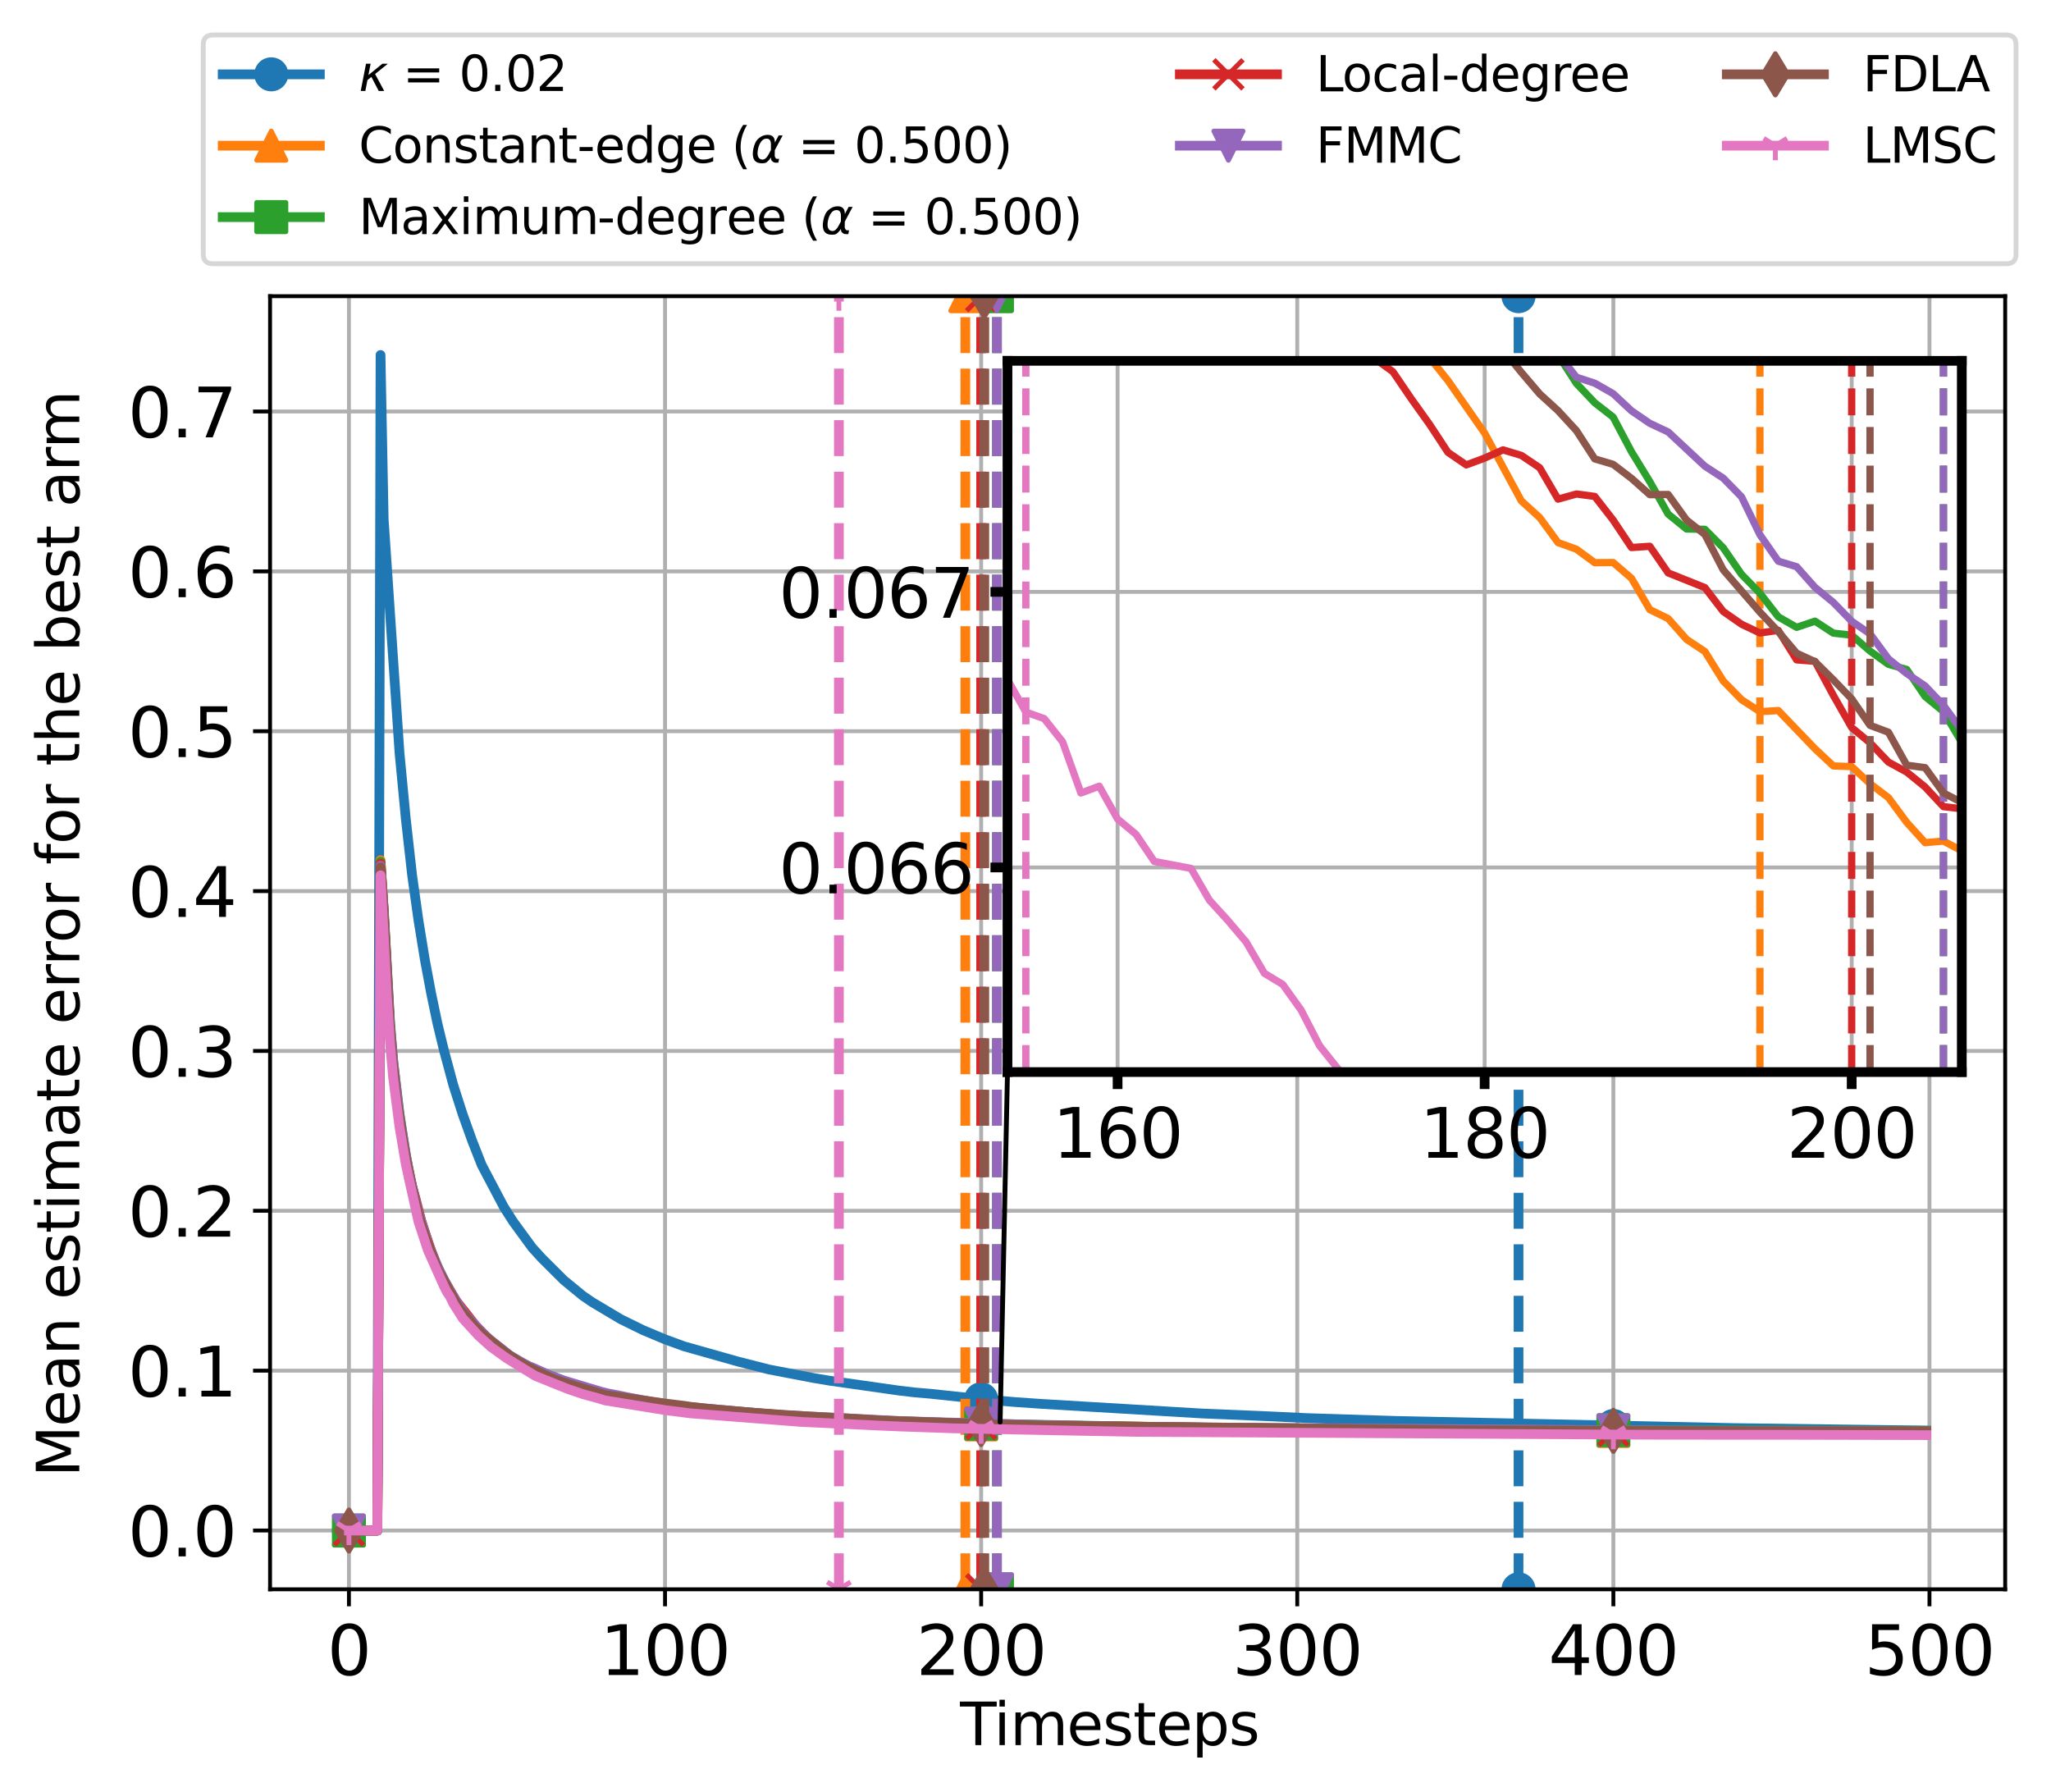<?xml version="1.0" encoding="utf-8" standalone="no"?>
<!DOCTYPE svg PUBLIC "-//W3C//DTD SVG 1.1//EN"
  "http://www.w3.org/Graphics/SVG/1.1/DTD/svg11.dtd">
<svg xmlns:xlink="http://www.w3.org/1999/xlink" width="422.135pt" height="368.824pt" viewBox="0 0 422.135 368.824" xmlns="http://www.w3.org/2000/svg" version="1.1">
 <defs>
  <style type="text/css">*{stroke-linejoin: round; stroke-linecap: butt}</style>
 </defs>
 <g id="figure_1">
  <g id="patch_1">
   <path d="M 0 368.824 
L 422.135 368.824 
L 422.135 0 
L 0 0 
z
" style="fill: #ffffff"/>
  </g>
  <g id="axes_1">
   <g id="patch_2">
    <path d="M 55.584 327.064 
L 412.704 327.064 
L 412.704 60.952 
L 55.584 60.952 
z
" style="fill: #ffffff"/>
   </g>
   <g id="PolyCollection_1">
    <path d="M 172.011 292.65 
L 172.011 293.499 
L 205.842 293.499 
L 205.842 292.65 
L 205.842 292.65 
L 172.011 292.65 
z
" clip-path="url(#pdbc6d342dc)" style="fill-opacity: 0.2"/>
   </g>
   <g id="matplotlib.axis_1">
    <g id="xtick_1">
     <g id="line2d_1">
      <path d="M 71.817 327.064 
L 71.817 60.952 
" clip-path="url(#pdbc6d342dc)" style="fill: none; stroke: #b0b0b0; stroke-width: 0.8; stroke-linecap: square"/>
     </g>
     <g id="line2d_2">
      <defs>
       <path id="mf00b1a1d4b" d="M 0 0 
L 0 3.5 
" style="stroke: #000000; stroke-width: 0.8"/>
      </defs>
      <g>
       <use xlink:href="#mf00b1a1d4b" x="71.817" y="327.064" style="stroke: #000000; stroke-width: 0.8"/>
      </g>
     </g>
     <g id="text_1">
      <!-- 0 -->
      <g transform="translate(67.363 344.702) scale(0.14 -0.14)">
       <defs>
        <path id="DejaVuSans-30" d="M 2034 4250 
Q 1547 4250 1301 3770 
Q 1056 3291 1056 2328 
Q 1056 1369 1301 889 
Q 1547 409 2034 409 
Q 2525 409 2770 889 
Q 3016 1369 3016 2328 
Q 3016 3291 2770 3770 
Q 2525 4250 2034 4250 
z
M 2034 4750 
Q 2819 4750 3233 4129 
Q 3647 3509 3647 2328 
Q 3647 1150 3233 529 
Q 2819 -91 2034 -91 
Q 1250 -91 836 529 
Q 422 1150 422 2328 
Q 422 3509 836 4129 
Q 1250 4750 2034 4750 
z
" transform="scale(0.016)"/>
       </defs>
       <use xlink:href="#DejaVuSans-30"/>
      </g>
     </g>
    </g>
    <g id="xtick_2">
     <g id="line2d_3">
      <path d="M 136.878 327.064 
L 136.878 60.952 
" clip-path="url(#pdbc6d342dc)" style="fill: none; stroke: #b0b0b0; stroke-width: 0.8; stroke-linecap: square"/>
     </g>
     <g id="line2d_4">
      <g>
       <use xlink:href="#mf00b1a1d4b" x="136.878" y="327.064" style="stroke: #000000; stroke-width: 0.8"/>
      </g>
     </g>
     <g id="text_2">
      <!-- 100 -->
      <g transform="translate(123.517 344.702) scale(0.14 -0.14)">
       <defs>
        <path id="DejaVuSans-31" d="M 794 531 
L 1825 531 
L 1825 4091 
L 703 3866 
L 703 4441 
L 1819 4666 
L 2450 4666 
L 2450 531 
L 3481 531 
L 3481 0 
L 794 0 
L 794 531 
z
" transform="scale(0.016)"/>
       </defs>
       <use xlink:href="#DejaVuSans-31"/>
       <use xlink:href="#DejaVuSans-30" x="63.623"/>
       <use xlink:href="#DejaVuSans-30" x="127.246"/>
      </g>
     </g>
    </g>
    <g id="xtick_3">
     <g id="line2d_5">
      <path d="M 201.939 327.064 
L 201.939 60.952 
" clip-path="url(#pdbc6d342dc)" style="fill: none; stroke: #b0b0b0; stroke-width: 0.8; stroke-linecap: square"/>
     </g>
     <g id="line2d_6">
      <g>
       <use xlink:href="#mf00b1a1d4b" x="201.939" y="327.064" style="stroke: #000000; stroke-width: 0.8"/>
      </g>
     </g>
     <g id="text_3">
      <!-- 200 -->
      <g transform="translate(188.578 344.702) scale(0.14 -0.14)">
       <defs>
        <path id="DejaVuSans-32" d="M 1228 531 
L 3431 531 
L 3431 0 
L 469 0 
L 469 531 
Q 828 903 1448 1529 
Q 2069 2156 2228 2338 
Q 2531 2678 2651 2914 
Q 2772 3150 2772 3378 
Q 2772 3750 2511 3984 
Q 2250 4219 1831 4219 
Q 1534 4219 1204 4116 
Q 875 4013 500 3803 
L 500 4441 
Q 881 4594 1212 4672 
Q 1544 4750 1819 4750 
Q 2544 4750 2975 4387 
Q 3406 4025 3406 3419 
Q 3406 3131 3298 2873 
Q 3191 2616 2906 2266 
Q 2828 2175 2409 1742 
Q 1991 1309 1228 531 
z
" transform="scale(0.016)"/>
       </defs>
       <use xlink:href="#DejaVuSans-32"/>
       <use xlink:href="#DejaVuSans-30" x="63.623"/>
       <use xlink:href="#DejaVuSans-30" x="127.246"/>
      </g>
     </g>
    </g>
    <g id="xtick_4">
     <g id="line2d_7">
      <path d="M 267 327.064 
L 267 60.952 
" clip-path="url(#pdbc6d342dc)" style="fill: none; stroke: #b0b0b0; stroke-width: 0.8; stroke-linecap: square"/>
     </g>
     <g id="line2d_8">
      <g>
       <use xlink:href="#mf00b1a1d4b" x="267" y="327.064" style="stroke: #000000; stroke-width: 0.8"/>
      </g>
     </g>
     <g id="text_4">
      <!-- 300 -->
      <g transform="translate(253.639 344.702) scale(0.14 -0.14)">
       <defs>
        <path id="DejaVuSans-33" d="M 2597 2516 
Q 3050 2419 3304 2112 
Q 3559 1806 3559 1356 
Q 3559 666 3084 287 
Q 2609 -91 1734 -91 
Q 1441 -91 1130 -33 
Q 819 25 488 141 
L 488 750 
Q 750 597 1062 519 
Q 1375 441 1716 441 
Q 2309 441 2620 675 
Q 2931 909 2931 1356 
Q 2931 1769 2642 2001 
Q 2353 2234 1838 2234 
L 1294 2234 
L 1294 2753 
L 1863 2753 
Q 2328 2753 2575 2939 
Q 2822 3125 2822 3475 
Q 2822 3834 2567 4026 
Q 2313 4219 1838 4219 
Q 1578 4219 1281 4162 
Q 984 4106 628 3988 
L 628 4550 
Q 988 4650 1302 4700 
Q 1616 4750 1894 4750 
Q 2613 4750 3031 4423 
Q 3450 4097 3450 3541 
Q 3450 3153 3228 2886 
Q 3006 2619 2597 2516 
z
" transform="scale(0.016)"/>
       </defs>
       <use xlink:href="#DejaVuSans-33"/>
       <use xlink:href="#DejaVuSans-30" x="63.623"/>
       <use xlink:href="#DejaVuSans-30" x="127.246"/>
      </g>
     </g>
    </g>
    <g id="xtick_5">
     <g id="line2d_9">
      <path d="M 332.061 327.064 
L 332.061 60.952 
" clip-path="url(#pdbc6d342dc)" style="fill: none; stroke: #b0b0b0; stroke-width: 0.8; stroke-linecap: square"/>
     </g>
     <g id="line2d_10">
      <g>
       <use xlink:href="#mf00b1a1d4b" x="332.061" y="327.064" style="stroke: #000000; stroke-width: 0.8"/>
      </g>
     </g>
     <g id="text_5">
      <!-- 400 -->
      <g transform="translate(318.7 344.702) scale(0.14 -0.14)">
       <defs>
        <path id="DejaVuSans-34" d="M 2419 4116 
L 825 1625 
L 2419 1625 
L 2419 4116 
z
M 2253 4666 
L 3047 4666 
L 3047 1625 
L 3713 1625 
L 3713 1100 
L 3047 1100 
L 3047 0 
L 2419 0 
L 2419 1100 
L 313 1100 
L 313 1709 
L 2253 4666 
z
" transform="scale(0.016)"/>
       </defs>
       <use xlink:href="#DejaVuSans-34"/>
       <use xlink:href="#DejaVuSans-30" x="63.623"/>
       <use xlink:href="#DejaVuSans-30" x="127.246"/>
      </g>
     </g>
    </g>
    <g id="xtick_6">
     <g id="line2d_11">
      <path d="M 397.122 327.064 
L 397.122 60.952 
" clip-path="url(#pdbc6d342dc)" style="fill: none; stroke: #b0b0b0; stroke-width: 0.8; stroke-linecap: square"/>
     </g>
     <g id="line2d_12">
      <g>
       <use xlink:href="#mf00b1a1d4b" x="397.122" y="327.064" style="stroke: #000000; stroke-width: 0.8"/>
      </g>
     </g>
     <g id="text_6">
      <!-- 500 -->
      <g transform="translate(383.761 344.702) scale(0.14 -0.14)">
       <defs>
        <path id="DejaVuSans-35" d="M 691 4666 
L 3169 4666 
L 3169 4134 
L 1269 4134 
L 1269 2991 
Q 1406 3038 1543 3061 
Q 1681 3084 1819 3084 
Q 2600 3084 3056 2656 
Q 3513 2228 3513 1497 
Q 3513 744 3044 326 
Q 2575 -91 1722 -91 
Q 1428 -91 1123 -41 
Q 819 9 494 109 
L 494 744 
Q 775 591 1075 516 
Q 1375 441 1709 441 
Q 2250 441 2565 725 
Q 2881 1009 2881 1497 
Q 2881 1984 2565 2268 
Q 2250 2553 1709 2553 
Q 1456 2553 1204 2497 
Q 953 2441 691 2322 
L 691 4666 
z
" transform="scale(0.016)"/>
       </defs>
       <use xlink:href="#DejaVuSans-35"/>
       <use xlink:href="#DejaVuSans-30" x="63.623"/>
       <use xlink:href="#DejaVuSans-30" x="127.246"/>
      </g>
     </g>
    </g>
   </g>
   <g id="matplotlib.axis_2">
    <g id="ytick_1">
     <g id="line2d_13">
      <path d="M 55.584 314.968 
L 412.704 314.968 
" clip-path="url(#pdbc6d342dc)" style="fill: none; stroke: #b0b0b0; stroke-width: 0.8; stroke-linecap: square"/>
     </g>
     <g id="line2d_14">
      <defs>
       <path id="md2b6a413cc" d="M 0 0 
L -3.5 0 
" style="stroke: #000000; stroke-width: 0.8"/>
      </defs>
      <g>
       <use xlink:href="#md2b6a413cc" x="55.584" y="314.968" style="stroke: #000000; stroke-width: 0.8"/>
      </g>
     </g>
     <g id="text_7">
      <!-- 0.0 -->
      <g transform="translate(26.32 320.287) scale(0.14 -0.14)">
       <defs>
        <path id="DejaVuSans-2e" d="M 684 794 
L 1344 794 
L 1344 0 
L 684 0 
L 684 794 
z
" transform="scale(0.016)"/>
       </defs>
       <use xlink:href="#DejaVuSans-30"/>
       <use xlink:href="#DejaVuSans-2e" x="63.623"/>
       <use xlink:href="#DejaVuSans-30" x="95.41"/>
      </g>
     </g>
    </g>
    <g id="ytick_2">
     <g id="line2d_15">
      <path d="M 55.584 282.07 
L 412.704 282.07 
" clip-path="url(#pdbc6d342dc)" style="fill: none; stroke: #b0b0b0; stroke-width: 0.8; stroke-linecap: square"/>
     </g>
     <g id="line2d_16">
      <g>
       <use xlink:href="#md2b6a413cc" x="55.584" y="282.07" style="stroke: #000000; stroke-width: 0.8"/>
      </g>
     </g>
     <g id="text_8">
      <!-- 0.1 -->
      <g transform="translate(26.32 287.389) scale(0.14 -0.14)">
       <use xlink:href="#DejaVuSans-30"/>
       <use xlink:href="#DejaVuSans-2e" x="63.623"/>
       <use xlink:href="#DejaVuSans-31" x="95.41"/>
      </g>
     </g>
    </g>
    <g id="ytick_3">
     <g id="line2d_17">
      <path d="M 55.584 249.172 
L 412.704 249.172 
" clip-path="url(#pdbc6d342dc)" style="fill: none; stroke: #b0b0b0; stroke-width: 0.8; stroke-linecap: square"/>
     </g>
     <g id="line2d_18">
      <g>
       <use xlink:href="#md2b6a413cc" x="55.584" y="249.172" style="stroke: #000000; stroke-width: 0.8"/>
      </g>
     </g>
     <g id="text_9">
      <!-- 0.2 -->
      <g transform="translate(26.32 254.491) scale(0.14 -0.14)">
       <use xlink:href="#DejaVuSans-30"/>
       <use xlink:href="#DejaVuSans-2e" x="63.623"/>
       <use xlink:href="#DejaVuSans-32" x="95.41"/>
      </g>
     </g>
    </g>
    <g id="ytick_4">
     <g id="line2d_19">
      <path d="M 55.584 216.274 
L 412.704 216.274 
" clip-path="url(#pdbc6d342dc)" style="fill: none; stroke: #b0b0b0; stroke-width: 0.8; stroke-linecap: square"/>
     </g>
     <g id="line2d_20">
      <g>
       <use xlink:href="#md2b6a413cc" x="55.584" y="216.274" style="stroke: #000000; stroke-width: 0.8"/>
      </g>
     </g>
     <g id="text_10">
      <!-- 0.3 -->
      <g transform="translate(26.32 221.593) scale(0.14 -0.14)">
       <use xlink:href="#DejaVuSans-30"/>
       <use xlink:href="#DejaVuSans-2e" x="63.623"/>
       <use xlink:href="#DejaVuSans-33" x="95.41"/>
      </g>
     </g>
    </g>
    <g id="ytick_5">
     <g id="line2d_21">
      <path d="M 55.584 183.376 
L 412.704 183.376 
" clip-path="url(#pdbc6d342dc)" style="fill: none; stroke: #b0b0b0; stroke-width: 0.8; stroke-linecap: square"/>
     </g>
     <g id="line2d_22">
      <g>
       <use xlink:href="#md2b6a413cc" x="55.584" y="183.376" style="stroke: #000000; stroke-width: 0.8"/>
      </g>
     </g>
     <g id="text_11">
      <!-- 0.4 -->
      <g transform="translate(26.32 188.694) scale(0.14 -0.14)">
       <use xlink:href="#DejaVuSans-30"/>
       <use xlink:href="#DejaVuSans-2e" x="63.623"/>
       <use xlink:href="#DejaVuSans-34" x="95.41"/>
      </g>
     </g>
    </g>
    <g id="ytick_6">
     <g id="line2d_23">
      <path d="M 55.584 150.477 
L 412.704 150.477 
" clip-path="url(#pdbc6d342dc)" style="fill: none; stroke: #b0b0b0; stroke-width: 0.8; stroke-linecap: square"/>
     </g>
     <g id="line2d_24">
      <g>
       <use xlink:href="#md2b6a413cc" x="55.584" y="150.477" style="stroke: #000000; stroke-width: 0.8"/>
      </g>
     </g>
     <g id="text_12">
      <!-- 0.5 -->
      <g transform="translate(26.32 155.796) scale(0.14 -0.14)">
       <use xlink:href="#DejaVuSans-30"/>
       <use xlink:href="#DejaVuSans-2e" x="63.623"/>
       <use xlink:href="#DejaVuSans-35" x="95.41"/>
      </g>
     </g>
    </g>
    <g id="ytick_7">
     <g id="line2d_25">
      <path d="M 55.584 117.579 
L 412.704 117.579 
" clip-path="url(#pdbc6d342dc)" style="fill: none; stroke: #b0b0b0; stroke-width: 0.8; stroke-linecap: square"/>
     </g>
     <g id="line2d_26">
      <g>
       <use xlink:href="#md2b6a413cc" x="55.584" y="117.579" style="stroke: #000000; stroke-width: 0.8"/>
      </g>
     </g>
     <g id="text_13">
      <!-- 0.6 -->
      <g transform="translate(26.32 122.898) scale(0.14 -0.14)">
       <defs>
        <path id="DejaVuSans-36" d="M 2113 2584 
Q 1688 2584 1439 2293 
Q 1191 2003 1191 1497 
Q 1191 994 1439 701 
Q 1688 409 2113 409 
Q 2538 409 2786 701 
Q 3034 994 3034 1497 
Q 3034 2003 2786 2293 
Q 2538 2584 2113 2584 
z
M 3366 4563 
L 3366 3988 
Q 3128 4100 2886 4159 
Q 2644 4219 2406 4219 
Q 1781 4219 1451 3797 
Q 1122 3375 1075 2522 
Q 1259 2794 1537 2939 
Q 1816 3084 2150 3084 
Q 2853 3084 3261 2657 
Q 3669 2231 3669 1497 
Q 3669 778 3244 343 
Q 2819 -91 2113 -91 
Q 1303 -91 875 529 
Q 447 1150 447 2328 
Q 447 3434 972 4092 
Q 1497 4750 2381 4750 
Q 2619 4750 2861 4703 
Q 3103 4656 3366 4563 
z
" transform="scale(0.016)"/>
       </defs>
       <use xlink:href="#DejaVuSans-30"/>
       <use xlink:href="#DejaVuSans-2e" x="63.623"/>
       <use xlink:href="#DejaVuSans-36" x="95.41"/>
      </g>
     </g>
    </g>
    <g id="ytick_8">
     <g id="line2d_27">
      <path d="M 55.584 84.681 
L 412.704 84.681 
" clip-path="url(#pdbc6d342dc)" style="fill: none; stroke: #b0b0b0; stroke-width: 0.8; stroke-linecap: square"/>
     </g>
     <g id="line2d_28">
      <g>
       <use xlink:href="#md2b6a413cc" x="55.584" y="84.681" style="stroke: #000000; stroke-width: 0.8"/>
      </g>
     </g>
     <g id="text_14">
      <!-- 0.7 -->
      <g transform="translate(26.32 90) scale(0.14 -0.14)">
       <defs>
        <path id="DejaVuSans-37" d="M 525 4666 
L 3525 4666 
L 3525 4397 
L 1831 0 
L 1172 0 
L 2766 4134 
L 525 4134 
L 525 4666 
z
" transform="scale(0.016)"/>
       </defs>
       <use xlink:href="#DejaVuSans-30"/>
       <use xlink:href="#DejaVuSans-2e" x="63.623"/>
       <use xlink:href="#DejaVuSans-37" x="95.41"/>
      </g>
     </g>
    </g>
   </g>
   <g id="line2d_29">
    <path d="M 71.817 314.968 
L 77.672 314.968 
L 78.323 73.048 
L 78.973 106.915 
L 82.226 154.918 
L 83.528 168.568 
L 84.829 180.153 
L 86.13 189.429 
L 87.431 197.423 
L 88.733 204.389 
L 90.034 210.624 
L 91.335 215.992 
L 93.287 223.267 
L 95.239 229.351 
L 97.191 234.788 
L 99.142 239.747 
L 103.697 248.386 
L 105.648 251.444 
L 109.552 256.779 
L 111.504 258.921 
L 116.058 263.457 
L 119.962 266.661 
L 121.914 267.996 
L 127.769 271.482 
L 132.323 273.718 
L 134.926 274.813 
L 136.878 275.627 
L 140.781 277.056 
L 151.842 280.183 
L 158.348 281.84 
L 167.456 283.584 
L 170.709 284.128 
L 185.023 286.167 
L 188.276 286.549 
L 191.529 286.827 
L 202.589 288.003 
L 209.096 288.546 
L 214.3 288.904 
L 247.482 290.889 
L 261.795 291.488 
L 268.952 291.829 
L 283.265 292.284 
L 287.169 292.409 
L 356.784 293.882 
L 396.471 294.388 
L 396.471 294.388 
" clip-path="url(#pdbc6d342dc)" style="fill: none; stroke: #1f77b4; stroke-width: 2; stroke-linecap: square"/>
    <defs>
     <path id="mbe8ee849fa" d="M 0 3 
C 0.796 3 1.559 2.684 2.121 2.121 
C 2.684 1.559 3 0.796 3 0 
C 3 -0.796 2.684 -1.559 2.121 -2.121 
C 1.559 -2.684 0.796 -3 0 -3 
C -0.796 -3 -1.559 -2.684 -2.121 -2.121 
C -2.684 -1.559 -3 -0.796 -3 0 
C -3 0.796 -2.684 1.559 -2.121 2.121 
C -1.559 2.684 -0.796 3 0 3 
z
" style="stroke: #1f77b4"/>
    </defs>
    <g clip-path="url(#pdbc6d342dc)">
     <use xlink:href="#mbe8ee849fa" x="71.817" y="314.968" style="fill: #1f77b4; stroke: #1f77b4"/>
     <use xlink:href="#mbe8ee849fa" x="201.939" y="287.949" style="fill: #1f77b4; stroke: #1f77b4"/>
     <use xlink:href="#mbe8ee849fa" x="332.061" y="293.46" style="fill: #1f77b4; stroke: #1f77b4"/>
    </g>
   </g>
   <g id="line2d_30">
    <path d="M 312.543 327.064 
L 312.543 60.952 
" clip-path="url(#pdbc6d342dc)" style="fill: none; stroke-dasharray: 7.4,3.2; stroke-dashoffset: 0; stroke: #1f77b4; stroke-width: 2"/>
    <g clip-path="url(#pdbc6d342dc)">
     <use xlink:href="#mbe8ee849fa" x="312.543" y="327.064" style="fill: #1f77b4; stroke: #1f77b4"/>
     <use xlink:href="#mbe8ee849fa" x="312.543" y="60.952" style="fill: #1f77b4; stroke: #1f77b4"/>
    </g>
   </g>
   <g id="line2d_31">
    <path d="M 71.817 314.968 
L 77.672 314.968 
L 78.323 177.013 
L 78.973 187.847 
L 80.275 212.021 
L 80.925 219.715 
L 82.226 230.407 
L 83.528 238.61 
L 84.178 242.365 
L 85.48 247.835 
L 88.082 255.965 
L 90.034 260.998 
L 91.335 263.916 
L 93.287 267.444 
L 94.588 269.464 
L 97.841 273.559 
L 99.142 274.83 
L 101.745 277.003 
L 102.395 277.43 
L 103.697 278.557 
L 109.552 281.882 
L 114.106 283.941 
L 116.709 284.814 
L 117.359 284.933 
L 118.01 285.185 
L 119.311 285.511 
L 122.564 286.411 
L 125.817 287.225 
L 127.119 287.368 
L 130.372 288.014 
L 134.926 288.807 
L 144.034 289.924 
L 145.986 290.025 
L 152.492 290.715 
L 177.866 292.315 
L 195.433 292.958 
L 205.192 293.224 
L 263.096 294.155 
L 314.494 294.411 
L 335.314 294.481 
L 347.025 294.512 
L 357.435 294.578 
L 396.471 294.665 
L 396.471 294.665 
" clip-path="url(#pdbc6d342dc)" style="fill: none; stroke: #ff7f0e; stroke-width: 2; stroke-linecap: square"/>
    <defs>
     <path id="m8995f6ebd4" d="M 0 -3 
L -3 3 
L 3 3 
z
" style="stroke: #ff7f0e; stroke-linejoin: miter"/>
    </defs>
    <g clip-path="url(#pdbc6d342dc)">
     <use xlink:href="#m8995f6ebd4" x="71.817" y="314.968" style="fill: #ff7f0e; stroke: #ff7f0e; stroke-linejoin: miter"/>
     <use xlink:href="#m8995f6ebd4" x="201.939" y="293.135" style="fill: #ff7f0e; stroke: #ff7f0e; stroke-linejoin: miter"/>
     <use xlink:href="#m8995f6ebd4" x="332.061" y="294.485" style="fill: #ff7f0e; stroke: #ff7f0e; stroke-linejoin: miter"/>
    </g>
   </g>
   <g id="line2d_32">
    <path d="M 198.686 327.064 
L 198.686 60.952 
" clip-path="url(#pdbc6d342dc)" style="fill: none; stroke-dasharray: 7.4,3.2; stroke-dashoffset: 0; stroke: #ff7f0e; stroke-width: 2"/>
    <g clip-path="url(#pdbc6d342dc)">
     <use xlink:href="#m8995f6ebd4" x="198.686" y="327.064" style="fill: #ff7f0e; stroke: #ff7f0e; stroke-linejoin: miter"/>
     <use xlink:href="#m8995f6ebd4" x="198.686" y="60.952" style="fill: #ff7f0e; stroke: #ff7f0e; stroke-linejoin: miter"/>
    </g>
   </g>
   <g id="line2d_33">
    <path d="M 71.817 314.968 
L 77.672 314.968 
L 78.323 177.336 
L 78.973 187.049 
L 80.275 210.165 
L 80.925 218.35 
L 82.226 229.145 
L 83.528 237.651 
L 84.829 244.203 
L 86.13 249.63 
L 88.082 255.702 
L 89.383 259.266 
L 91.986 264.61 
L 93.287 267.028 
L 94.588 268.877 
L 97.841 273.041 
L 99.142 274.519 
L 102.395 277.257 
L 104.347 278.647 
L 105.648 279.502 
L 106.95 280.213 
L 110.853 282.147 
L 112.805 282.885 
L 115.408 283.903 
L 118.01 284.925 
L 121.914 286.123 
L 129.721 287.954 
L 131.022 288.23 
L 133.625 288.544 
L 136.227 288.891 
L 138.179 289.175 
L 141.432 289.509 
L 143.384 289.738 
L 147.288 290.127 
L 164.203 291.488 
L 166.806 291.608 
L 171.36 291.808 
L 176.565 292.111 
L 181.77 292.352 
L 187.625 292.586 
L 200.638 292.961 
L 235.12 293.611 
L 246.831 293.788 
L 254.638 293.87 
L 328.157 294.301 
L 396.471 294.454 
L 396.471 294.454 
" clip-path="url(#pdbc6d342dc)" style="fill: none; stroke: #2ca02c; stroke-width: 2; stroke-linecap: square"/>
    <defs>
     <path id="mf2c81e316c" d="M -3 3 
L 3 3 
L 3 -3 
L -3 -3 
z
" style="stroke: #2ca02c; stroke-linejoin: miter"/>
    </defs>
    <g clip-path="url(#pdbc6d342dc)">
     <use xlink:href="#mf2c81e316c" x="71.817" y="314.968" style="fill: #2ca02c; stroke: #2ca02c; stroke-linejoin: miter"/>
     <use xlink:href="#mf2c81e316c" x="201.939" y="292.978" style="fill: #2ca02c; stroke: #2ca02c; stroke-linejoin: miter"/>
     <use xlink:href="#mf2c81e316c" x="332.061" y="294.314" style="fill: #2ca02c; stroke: #2ca02c; stroke-linejoin: miter"/>
    </g>
   </g>
   <g id="line2d_34">
    <path d="M 205.192 327.064 
L 205.192 60.952 
" clip-path="url(#pdbc6d342dc)" style="fill: none; stroke-dasharray: 7.4,3.2; stroke-dashoffset: 0; stroke: #2ca02c; stroke-width: 2"/>
    <g clip-path="url(#pdbc6d342dc)">
     <use xlink:href="#mf2c81e316c" x="205.192" y="327.064" style="fill: #2ca02c; stroke: #2ca02c; stroke-linejoin: miter"/>
     <use xlink:href="#mf2c81e316c" x="205.192" y="60.952" style="fill: #2ca02c; stroke: #2ca02c; stroke-linejoin: miter"/>
    </g>
   </g>
   <g id="line2d_35">
    <path d="M 71.817 314.968 
L 77.672 314.968 
L 78.323 177.743 
L 78.973 187.543 
L 80.275 211.619 
L 80.925 219.301 
L 82.226 230.497 
L 83.528 238.115 
L 84.829 244.199 
L 85.48 246.481 
L 86.781 251.551 
L 88.733 257.399 
L 90.684 262.258 
L 93.937 267.778 
L 97.841 272.725 
L 99.793 274.767 
L 102.395 277.216 
L 105.648 279.707 
L 106.95 280.475 
L 110.203 282.387 
L 116.058 284.798 
L 118.661 285.541 
L 120.613 286.134 
L 129.721 288.212 
L 135.577 289.21 
L 137.528 289.483 
L 149.89 290.804 
L 166.806 292.009 
L 195.433 292.904 
L 202.589 293.106 
L 210.397 293.276 
L 265.699 294.025 
L 280.012 294.129 
L 311.892 294.345 
L 319.049 294.384 
L 330.76 294.422 
L 352.23 294.522 
L 372.399 294.532 
L 396.471 294.596 
L 396.471 294.596 
" clip-path="url(#pdbc6d342dc)" style="fill: none; stroke: #d62728; stroke-width: 2; stroke-linecap: square"/>
    <defs>
     <path id="m7596fe4f4c" d="M -3 3 
L 3 -3 
M -3 -3 
L 3 3 
" style="stroke: #d62728"/>
    </defs>
    <g clip-path="url(#pdbc6d342dc)">
     <use xlink:href="#m7596fe4f4c" x="71.817" y="314.968" style="fill: #d62728; stroke: #d62728"/>
     <use xlink:href="#m7596fe4f4c" x="201.939" y="293.088" style="fill: #d62728; stroke: #d62728"/>
     <use xlink:href="#m7596fe4f4c" x="332.061" y="294.425" style="fill: #d62728; stroke: #d62728"/>
    </g>
   </g>
   <g id="line2d_36">
    <path d="M 201.939 327.064 
L 201.939 60.952 
" clip-path="url(#pdbc6d342dc)" style="fill: none; stroke-dasharray: 7.4,3.2; stroke-dashoffset: 0; stroke: #d62728; stroke-width: 2"/>
    <g clip-path="url(#pdbc6d342dc)">
     <use xlink:href="#m7596fe4f4c" x="201.939" y="327.064" style="fill: #d62728; stroke: #d62728"/>
     <use xlink:href="#m7596fe4f4c" x="201.939" y="60.952" style="fill: #d62728; stroke: #d62728"/>
    </g>
   </g>
   <g id="line2d_37">
    <path d="M 71.817 314.968 
L 77.672 314.968 
L 78.323 178.163 
L 78.973 187.256 
L 80.275 210.703 
L 80.925 218.322 
L 82.226 229.609 
L 83.528 237.548 
L 84.178 241.399 
L 86.13 249.462 
L 88.082 255.71 
L 90.034 260.663 
L 91.335 263.237 
L 92.636 265.625 
L 94.588 268.835 
L 95.889 270.618 
L 98.492 273.449 
L 100.444 275.374 
L 104.998 278.969 
L 107.6 280.475 
L 108.902 281.228 
L 109.552 281.414 
L 113.456 283.167 
L 114.757 283.627 
L 116.058 284.108 
L 123.866 286.451 
L 125.167 286.765 
L 127.119 287.131 
L 129.721 287.667 
L 134.926 288.637 
L 137.528 289.063 
L 140.781 289.46 
L 159.649 291.134 
L 185.674 292.463 
L 187.625 292.515 
L 193.481 292.69 
L 216.252 293.311 
L 220.806 293.38 
L 224.71 293.477 
L 232.517 293.644 
L 244.879 293.735 
L 341.169 294.391 
L 354.832 294.453 
L 384.11 294.532 
L 391.917 294.571 
L 396.471 294.581 
L 396.471 294.581 
" clip-path="url(#pdbc6d342dc)" style="fill: none; stroke: #9467bd; stroke-width: 2; stroke-linecap: square"/>
    <defs>
     <path id="md00ffd9e73" d="M -0 3 
L 3 -3 
L -3 -3 
z
" style="stroke: #9467bd; stroke-linejoin: miter"/>
    </defs>
    <g clip-path="url(#pdbc6d342dc)">
     <use xlink:href="#md00ffd9e73" x="71.817" y="314.968" style="fill: #9467bd; stroke: #9467bd; stroke-linejoin: miter"/>
     <use xlink:href="#md00ffd9e73" x="201.939" y="292.961" style="fill: #9467bd; stroke: #9467bd; stroke-linejoin: miter"/>
     <use xlink:href="#md00ffd9e73" x="332.061" y="294.365" style="fill: #9467bd; stroke: #9467bd; stroke-linejoin: miter"/>
    </g>
   </g>
   <g id="line2d_38">
    <path d="M 205.192 327.064 
L 205.192 60.952 
" clip-path="url(#pdbc6d342dc)" style="fill: none; stroke-dasharray: 7.4,3.2; stroke-dashoffset: 0; stroke: #9467bd; stroke-width: 2"/>
    <g clip-path="url(#pdbc6d342dc)">
     <use xlink:href="#md00ffd9e73" x="205.192" y="327.064" style="fill: #9467bd; stroke: #9467bd; stroke-linejoin: miter"/>
     <use xlink:href="#md00ffd9e73" x="205.192" y="60.952" style="fill: #9467bd; stroke: #9467bd; stroke-linejoin: miter"/>
    </g>
   </g>
   <g id="line2d_39">
    <path d="M 71.817 314.968 
L 77.672 314.968 
L 78.323 178.494 
L 78.973 188.179 
L 80.275 212.082 
L 80.925 219.668 
L 81.576 225.621 
L 82.877 234.52 
L 84.178 241.751 
L 86.13 250.053 
L 87.431 254.255 
L 90.034 261.153 
L 93.937 268.266 
L 94.588 269.333 
L 97.841 273.167 
L 98.492 273.714 
L 99.142 274.427 
L 104.347 278.593 
L 106.95 280.322 
L 109.552 281.78 
L 114.106 283.903 
L 118.661 285.343 
L 124.516 287.085 
L 136.878 288.826 
L 140.781 289.306 
L 142.083 289.502 
L 145.336 289.873 
L 147.938 290.111 
L 155.745 290.786 
L 158.348 290.946 
L 160.95 291.147 
L 166.806 291.519 
L 170.059 291.698 
L 173.312 291.851 
L 182.42 292.391 
L 187.625 292.544 
L 202.589 293.086 
L 211.047 293.293 
L 214.3 293.376 
L 301.482 294.339 
L 347.025 294.489 
L 353.531 294.493 
L 367.844 294.557 
L 376.953 294.562 
L 396.471 294.597 
L 396.471 294.597 
" clip-path="url(#pdbc6d342dc)" style="fill: none; stroke: #8c564b; stroke-width: 2; stroke-linecap: square"/>
    <defs>
     <path id="me463c4d8a6" d="M -0 4.243 
L 2.546 0 
L 0 -4.243 
L -2.546 -0 
z
" style="stroke: #8c564b; stroke-linejoin: miter"/>
    </defs>
    <g clip-path="url(#pdbc6d342dc)">
     <use xlink:href="#me463c4d8a6" x="71.817" y="314.968" style="fill: #8c564b; stroke: #8c564b; stroke-linejoin: miter"/>
     <use xlink:href="#me463c4d8a6" x="201.939" y="293.054" style="fill: #8c564b; stroke: #8c564b; stroke-linejoin: miter"/>
     <use xlink:href="#me463c4d8a6" x="332.061" y="294.448" style="fill: #8c564b; stroke: #8c564b; stroke-linejoin: miter"/>
    </g>
   </g>
   <g id="line2d_40">
    <path d="M 202.589 327.064 
L 202.589 60.952 
" clip-path="url(#pdbc6d342dc)" style="fill: none; stroke-dasharray: 7.4,3.2; stroke-dashoffset: 0; stroke: #8c564b; stroke-width: 2"/>
    <g clip-path="url(#pdbc6d342dc)">
     <use xlink:href="#me463c4d8a6" x="202.589" y="327.064" style="fill: #8c564b; stroke: #8c564b; stroke-linejoin: miter"/>
     <use xlink:href="#me463c4d8a6" x="202.589" y="60.952" style="fill: #8c564b; stroke: #8c564b; stroke-linejoin: miter"/>
    </g>
   </g>
   <g id="line2d_41">
    <path d="M 71.817 314.968 
L 77.672 314.968 
L 78.323 180.113 
L 79.624 204.856 
L 80.275 214.658 
L 80.925 221.853 
L 82.226 231.969 
L 83.528 239.643 
L 86.13 251.411 
L 88.082 257.33 
L 91.335 264.605 
L 91.986 265.898 
L 92.636 266.861 
L 93.287 268.218 
L 95.239 271.313 
L 98.492 274.877 
L 101.094 277.228 
L 104.347 279.559 
L 110.203 283.163 
L 116.709 285.785 
L 119.962 286.899 
L 123.215 287.783 
L 124.516 288.193 
L 136.878 290.19 
L 138.83 290.436 
L 142.083 290.851 
L 164.854 292.617 
L 181.119 293.382 
L 185.674 293.574 
L 196.083 293.933 
L 233.819 294.668 
L 335.314 295.24 
L 343.772 295.263 
L 367.844 295.272 
L 396.471 295.334 
L 396.471 295.334 
" clip-path="url(#pdbc6d342dc)" style="fill: none; stroke: #e377c2; stroke-width: 2; stroke-linecap: square"/>
    <defs>
     <path id="md36241789e" d="M 0 0 
L 0 3 
M 0 0 
L 2.4 -1.5 
M 0 0 
L -2.4 -1.5 
" style="stroke: #e377c2"/>
    </defs>
    <g clip-path="url(#pdbc6d342dc)">
     <use xlink:href="#md36241789e" x="71.817" y="314.968" style="fill: #e377c2; stroke: #e377c2"/>
     <use xlink:href="#md36241789e" x="201.939" y="294.115" style="fill: #e377c2; stroke: #e377c2"/>
     <use xlink:href="#md36241789e" x="332.061" y="295.236" style="fill: #e377c2; stroke: #e377c2"/>
    </g>
   </g>
   <g id="line2d_42">
    <path d="M 172.661 327.064 
L 172.661 60.952 
" clip-path="url(#pdbc6d342dc)" style="fill: none; stroke-dasharray: 7.4,3.2; stroke-dashoffset: 0; stroke: #e377c2; stroke-width: 2"/>
    <g clip-path="url(#pdbc6d342dc)">
     <use xlink:href="#md36241789e" x="172.661" y="327.064" style="fill: #e377c2; stroke: #e377c2"/>
     <use xlink:href="#md36241789e" x="172.661" y="60.952" style="fill: #e377c2; stroke: #e377c2"/>
    </g>
   </g>
   <g id="patch_3">
    <path d="M 55.584 327.064 
L 55.584 60.952 
" style="fill: none; stroke: #000000; stroke-width: 0.8; stroke-linejoin: miter; stroke-linecap: square"/>
   </g>
   <g id="patch_4">
    <path d="M 412.704 327.064 
L 412.704 60.952 
" style="fill: none; stroke: #000000; stroke-width: 0.8; stroke-linejoin: miter; stroke-linecap: square"/>
   </g>
   <g id="patch_5">
    <path d="M 55.584 327.064 
L 412.704 327.064 
" style="fill: none; stroke: #000000; stroke-width: 0.8; stroke-linejoin: miter; stroke-linecap: square"/>
   </g>
   <g id="patch_6">
    <path d="M 55.584 60.952 
L 412.704 60.952 
" style="fill: none; stroke: #000000; stroke-width: 0.8; stroke-linejoin: miter; stroke-linecap: square"/>
   </g>
   <g id="axes_2">
    <g id="patch_7">
     <path d="M 207.36 220.619 
L 403.776 220.619 
L 403.776 74.258 
L 207.36 74.258 
z
" style="fill: #ffffff"/>
    </g>
    <g id="matplotlib.axis_3">
     <g id="xtick_7">
      <g id="line2d_43">
       <path d="M 230.023 220.619 
L 230.023 74.258 
" clip-path="url(#p115abfdab2)" style="fill: none; stroke: #b0b0b0; stroke-width: 0.8; stroke-linecap: square"/>
      </g>
      <g id="line2d_44">
       <defs>
        <path id="mc711abf1a2" d="M 0 0 
L 0 3.5 
" style="stroke: #000000; stroke-width: 2"/>
       </defs>
       <g>
        <use xlink:href="#mc711abf1a2" x="230.023" y="220.619" style="stroke: #000000; stroke-width: 2"/>
       </g>
      </g>
      <g id="text_15">
       <!-- 160 -->
       <g transform="translate(216.662 238.257) scale(0.14 -0.14)">
        <use xlink:href="#DejaVuSans-31"/>
        <use xlink:href="#DejaVuSans-36" x="63.623"/>
        <use xlink:href="#DejaVuSans-30" x="127.246"/>
       </g>
      </g>
     </g>
     <g id="xtick_8">
      <g id="line2d_45">
       <path d="M 305.568 220.619 
L 305.568 74.258 
" clip-path="url(#p115abfdab2)" style="fill: none; stroke: #b0b0b0; stroke-width: 0.8; stroke-linecap: square"/>
      </g>
      <g id="line2d_46">
       <g>
        <use xlink:href="#mc711abf1a2" x="305.568" y="220.619" style="stroke: #000000; stroke-width: 2"/>
       </g>
      </g>
      <g id="text_16">
       <!-- 180 -->
       <g transform="translate(292.207 238.257) scale(0.14 -0.14)">
        <defs>
         <path id="DejaVuSans-38" d="M 2034 2216 
Q 1584 2216 1326 1975 
Q 1069 1734 1069 1313 
Q 1069 891 1326 650 
Q 1584 409 2034 409 
Q 2484 409 2743 651 
Q 3003 894 3003 1313 
Q 3003 1734 2745 1975 
Q 2488 2216 2034 2216 
z
M 1403 2484 
Q 997 2584 770 2862 
Q 544 3141 544 3541 
Q 544 4100 942 4425 
Q 1341 4750 2034 4750 
Q 2731 4750 3128 4425 
Q 3525 4100 3525 3541 
Q 3525 3141 3298 2862 
Q 3072 2584 2669 2484 
Q 3125 2378 3379 2068 
Q 3634 1759 3634 1313 
Q 3634 634 3220 271 
Q 2806 -91 2034 -91 
Q 1263 -91 848 271 
Q 434 634 434 1313 
Q 434 1759 690 2068 
Q 947 2378 1403 2484 
z
M 1172 3481 
Q 1172 3119 1398 2916 
Q 1625 2713 2034 2713 
Q 2441 2713 2670 2916 
Q 2900 3119 2900 3481 
Q 2900 3844 2670 4047 
Q 2441 4250 2034 4250 
Q 1625 4250 1398 4047 
Q 1172 3844 1172 3481 
z
" transform="scale(0.016)"/>
        </defs>
        <use xlink:href="#DejaVuSans-31"/>
        <use xlink:href="#DejaVuSans-38" x="63.623"/>
        <use xlink:href="#DejaVuSans-30" x="127.246"/>
       </g>
      </g>
     </g>
     <g id="xtick_9">
      <g id="line2d_47">
       <path d="M 381.113 220.619 
L 381.113 74.258 
" clip-path="url(#p115abfdab2)" style="fill: none; stroke: #b0b0b0; stroke-width: 0.8; stroke-linecap: square"/>
      </g>
      <g id="line2d_48">
       <g>
        <use xlink:href="#mc711abf1a2" x="381.113" y="220.619" style="stroke: #000000; stroke-width: 2"/>
       </g>
      </g>
      <g id="text_17">
       <!-- 200 -->
       <g transform="translate(367.751 238.257) scale(0.14 -0.14)">
        <use xlink:href="#DejaVuSans-32"/>
        <use xlink:href="#DejaVuSans-30" x="63.623"/>
        <use xlink:href="#DejaVuSans-30" x="127.246"/>
       </g>
      </g>
     </g>
    </g>
    <g id="matplotlib.axis_4">
     <g id="ytick_9">
      <g id="line2d_49">
       <path d="M 207.36 178.515 
L 403.776 178.515 
" clip-path="url(#p115abfdab2)" style="fill: none; stroke: #b0b0b0; stroke-width: 0.8; stroke-linecap: square"/>
      </g>
      <g id="line2d_50">
       <defs>
        <path id="m342e368b66" d="M 0 0 
L -3.5 0 
" style="stroke: #000000; stroke-width: 2"/>
       </defs>
       <g>
        <use xlink:href="#m342e368b66" x="207.36" y="178.515" style="stroke: #000000; stroke-width: 2"/>
       </g>
      </g>
      <g id="text_18">
       <!-- 0.066 -->
       <g transform="translate(160.281 183.834) scale(0.14 -0.14)">
        <use xlink:href="#DejaVuSans-30"/>
        <use xlink:href="#DejaVuSans-2e" x="63.623"/>
        <use xlink:href="#DejaVuSans-30" x="95.41"/>
        <use xlink:href="#DejaVuSans-36" x="159.033"/>
        <use xlink:href="#DejaVuSans-36" x="222.656"/>
       </g>
      </g>
     </g>
     <g id="ytick_10">
      <g id="line2d_51">
       <path d="M 207.36 121.806 
L 403.776 121.806 
" clip-path="url(#p115abfdab2)" style="fill: none; stroke: #b0b0b0; stroke-width: 0.8; stroke-linecap: square"/>
      </g>
      <g id="line2d_52">
       <g>
        <use xlink:href="#m342e368b66" x="207.36" y="121.806" style="stroke: #000000; stroke-width: 2"/>
       </g>
      </g>
      <g id="text_19">
       <!-- 0.067 -->
       <g transform="translate(160.281 127.125) scale(0.14 -0.14)">
        <use xlink:href="#DejaVuSans-30"/>
        <use xlink:href="#DejaVuSans-2e" x="63.623"/>
        <use xlink:href="#DejaVuSans-30" x="95.41"/>
        <use xlink:href="#DejaVuSans-36" x="159.033"/>
        <use xlink:href="#DejaVuSans-37" x="222.656"/>
       </g>
      </g>
     </g>
    </g>
    <g id="line2d_53">
     <path d="M 0 0 
" clip-path="url(#p115abfdab2)" style="fill: none; stroke: #1f77b4; stroke-width: 1.5; stroke-linecap: square"/>
    </g>
    <g id="line2d_54">
     <path clip-path="url(#p115abfdab2)" style="fill: none; stroke-dasharray: 5.55,2.4; stroke-dashoffset: 0; stroke: #1f77b4; stroke-width: 1.5"/>
    </g>
    <g id="line2d_55">
     <path d="M 231.693 -1 
L 233.801 3.209 
L 237.578 11.566 
L 245.132 21.21 
L 248.91 21.988 
L 252.687 27.988 
L 256.464 31.778 
L 260.241 36.28 
L 264.018 43.592 
L 267.796 44.813 
L 271.573 51.645 
L 275.35 54.695 
L 279.127 57.068 
L 282.905 57.21 
L 286.682 61.645 
L 290.459 66.524 
L 294.236 73.596 
L 298.014 78.319 
L 305.568 89.129 
L 313.122 103.077 
L 316.9 106.518 
L 320.677 111.662 
L 324.454 113.022 
L 328.231 115.794 
L 332.009 115.759 
L 335.786 119.006 
L 339.563 125.454 
L 343.34 127.3 
L 347.118 131.566 
L 350.895 134.08 
L 354.672 140.139 
L 358.449 143.998 
L 362.226 146.45 
L 366.004 146.222 
L 373.558 154.089 
L 377.335 157.621 
L 381.113 157.762 
L 384.89 161.28 
L 388.667 164.14 
L 392.444 169.239 
L 396.222 173.413 
L 399.999 173.087 
L 403.776 175.088 
L 407.553 180.197 
L 411.33 184.477 
L 415.108 187.996 
L 418.885 190.391 
L 422.662 193.618 
L 423.135 193.652 
L 423.135 193.652 
" clip-path="url(#p115abfdab2)" style="fill: none; stroke: #ff7f0e; stroke-width: 1.5; stroke-linecap: square"/>
    </g>
    <g id="line2d_56">
     <path d="M 362.226 220.619 
L 362.226 74.258 
" clip-path="url(#p115abfdab2)" style="fill: none; stroke-dasharray: 5.55,2.4; stroke-dashoffset: 0; stroke: #ff7f0e; stroke-width: 1.5"/>
    </g>
    <g id="line2d_57">
     <path d="M 244.857 -1 
L 245.132 -0.45 
L 248.91 3.618 
L 252.687 8.407 
L 256.464 10.655 
L 260.241 19.476 
L 264.018 22.754 
L 267.796 25.243 
L 271.573 30.717 
L 275.35 34.662 
L 279.127 40.264 
L 282.905 45.184 
L 286.682 49.187 
L 290.459 54.71 
L 294.236 58.745 
L 298.014 63.2 
L 301.791 67.354 
L 305.568 65.512 
L 309.345 67.594 
L 313.122 69.228 
L 316.9 69.23 
L 320.677 73.021 
L 324.454 78.907 
L 328.231 82.892 
L 332.009 85.832 
L 335.786 92.954 
L 339.563 99.118 
L 343.34 105.797 
L 347.118 108.862 
L 350.895 108.931 
L 354.672 112.733 
L 358.449 118.208 
L 362.226 122.068 
L 366.004 126.935 
L 369.781 129.097 
L 373.558 127.834 
L 377.335 130.292 
L 381.113 130.711 
L 384.89 133.982 
L 388.667 136.709 
L 392.444 137.764 
L 396.222 143.336 
L 399.999 146.429 
L 403.776 152.788 
L 407.553 153.137 
L 411.33 158.946 
L 415.108 161.463 
L 418.885 166.089 
L 423.135 169.109 
L 423.135 169.109 
" clip-path="url(#p115abfdab2)" style="fill: none; stroke: #2ca02c; stroke-width: 1.5; stroke-linecap: square"/>
    </g>
    <g id="line2d_58">
     <path d="M 399.999 220.619 
L 399.999 74.258 
" clip-path="url(#p115abfdab2)" style="fill: none; stroke-dasharray: 5.55,2.4; stroke-dashoffset: 0; stroke: #2ca02c; stroke-width: 1.5"/>
    </g>
    <g id="line2d_59">
     <path d="M 210.173 -1 
L 211.137 -0.196 
L 214.914 2.596 
L 218.692 3.717 
L 222.469 4.345 
L 233.801 23.881 
L 237.578 25.324 
L 241.355 33.84 
L 245.132 34.556 
L 248.91 40.057 
L 252.687 45.35 
L 256.464 50.055 
L 260.241 51.484 
L 264.018 54.936 
L 267.796 56.389 
L 271.573 61.544 
L 275.35 64.826 
L 279.127 70.392 
L 282.905 73.759 
L 286.682 76.492 
L 290.459 82.048 
L 294.236 87.334 
L 298.014 93.087 
L 301.791 95.67 
L 305.568 94.27 
L 309.345 92.583 
L 313.122 93.719 
L 316.9 96.26 
L 320.677 102.719 
L 324.454 101.66 
L 328.231 102.161 
L 332.009 107.017 
L 335.786 112.675 
L 339.563 112.421 
L 343.34 117.898 
L 350.895 120.923 
L 354.672 125.834 
L 358.449 128.464 
L 362.226 130.258 
L 366.004 129.723 
L 369.781 135.793 
L 373.558 136.096 
L 377.335 143.095 
L 381.113 149.732 
L 384.89 152.862 
L 388.667 156.824 
L 392.444 158.887 
L 396.222 161.951 
L 399.999 166.001 
L 403.776 166.436 
L 407.553 167.891 
L 411.33 169.554 
L 418.885 173.485 
L 422.662 178.393 
L 423.135 178.65 
L 423.135 178.65 
" clip-path="url(#p115abfdab2)" style="fill: none; stroke: #d62728; stroke-width: 1.5; stroke-linecap: square"/>
    </g>
    <g id="line2d_60">
     <path d="M 381.113 220.619 
L 381.113 74.258 
" clip-path="url(#p115abfdab2)" style="fill: none; stroke-dasharray: 5.55,2.4; stroke-dashoffset: 0; stroke: #d62728; stroke-width: 1.5"/>
    </g>
    <g id="line2d_61">
     <path d="M 251.243 -1 
L 252.687 1.086 
L 256.464 3.635 
L 260.241 13.25 
L 264.018 19.344 
L 267.796 23.558 
L 271.573 25.561 
L 275.35 29.243 
L 279.127 35.767 
L 282.905 38.274 
L 286.682 41.997 
L 290.459 40.649 
L 294.236 47.202 
L 298.014 50.855 
L 301.791 56.308 
L 305.568 57.656 
L 309.345 60.614 
L 313.122 63.794 
L 316.9 68.866 
L 320.677 72.81 
L 324.454 77.632 
L 328.231 78.855 
L 332.009 81.008 
L 335.786 84.537 
L 339.563 87.119 
L 343.34 88.892 
L 350.895 95.938 
L 354.672 98.398 
L 358.449 102.26 
L 362.226 110.046 
L 366.004 115.482 
L 369.781 116.624 
L 373.558 120.876 
L 377.335 123.969 
L 381.113 127.851 
L 384.89 130.434 
L 388.667 135.582 
L 392.444 138.61 
L 396.222 141.152 
L 399.999 145.144 
L 403.776 150.307 
L 407.553 152.419 
L 411.33 153.381 
L 415.108 158.332 
L 418.885 162.594 
L 422.662 161.932 
L 423.135 162.291 
L 423.135 162.291 
" clip-path="url(#p115abfdab2)" style="fill: none; stroke: #9467bd; stroke-width: 1.5; stroke-linecap: square"/>
    </g>
    <g id="line2d_62">
     <path d="M 399.999 220.619 
L 399.999 74.258 
" clip-path="url(#p115abfdab2)" style="fill: none; stroke-dasharray: 5.55,2.4; stroke-dashoffset: 0; stroke: #9467bd; stroke-width: 1.5"/>
    </g>
    <g id="line2d_63">
     <path d="M 251.242 -1 
L 252.687 2.584 
L 256.464 7.895 
L 260.241 17.77 
L 264.018 19.119 
L 267.796 29.459 
L 271.573 30.756 
L 275.35 36.916 
L 279.127 39.873 
L 286.682 46.491 
L 290.459 51.199 
L 294.236 54.093 
L 298.014 55.905 
L 305.568 65.626 
L 309.345 71.927 
L 313.122 76.63 
L 316.9 81.062 
L 320.677 84.512 
L 324.454 88.615 
L 328.231 94.44 
L 332.009 95.554 
L 335.786 98.437 
L 339.563 101.798 
L 343.34 101.76 
L 347.118 107.006 
L 350.895 109.993 
L 354.672 117.272 
L 362.226 125.972 
L 366.004 129.975 
L 369.781 134.426 
L 373.558 136.166 
L 377.335 139.896 
L 381.113 143.826 
L 384.89 149.271 
L 388.667 150.68 
L 392.444 157.469 
L 396.222 157.975 
L 399.999 163.194 
L 403.776 165.136 
L 407.553 166.131 
L 411.33 168.405 
L 415.108 169.194 
L 418.885 171.709 
L 423.135 173.967 
L 423.135 173.967 
" clip-path="url(#p115abfdab2)" style="fill: none; stroke: #8c564b; stroke-width: 1.5; stroke-linecap: square"/>
    </g>
    <g id="line2d_64">
     <path d="M 384.89 220.619 
L 384.89 74.258 
" clip-path="url(#p115abfdab2)" style="fill: none; stroke-dasharray: 5.55,2.4; stroke-dashoffset: 0; stroke: #8c564b; stroke-width: 1.5"/>
    </g>
    <g id="line2d_65">
     <path d="M 133.719 -1 
L 135.593 3.214 
L 139.37 15.438 
L 143.147 21.531 
L 146.924 28.769 
L 150.702 36.343 
L 154.479 46.546 
L 158.256 58.08 
L 162.033 60.979 
L 165.81 68.555 
L 169.588 74.526 
L 173.365 82.032 
L 177.142 89.91 
L 180.919 91.447 
L 188.474 113.326 
L 192.251 115.684 
L 196.028 118.739 
L 199.806 125.42 
L 203.583 130.86 
L 207.36 139.836 
L 211.137 146.545 
L 214.914 147.885 
L 218.692 152.641 
L 222.469 163.19 
L 226.246 161.791 
L 230.023 168.546 
L 233.801 171.687 
L 237.578 177.279 
L 245.132 178.71 
L 248.91 185.24 
L 252.687 189.39 
L 256.464 193.839 
L 260.241 200.305 
L 264.018 202.59 
L 267.796 207.865 
L 271.573 215.184 
L 275.35 219.92 
L 279.127 224.014 
L 290.459 238.361 
L 294.236 243.509 
L 298.014 246.525 
L 301.791 251.777 
L 305.568 252.55 
L 309.345 255.656 
L 313.122 260.894 
L 316.9 263.422 
L 320.677 266.504 
L 324.454 272.041 
L 328.231 279.251 
L 332.009 281.72 
L 335.786 283.569 
L 339.563 286.459 
L 343.34 290.287 
L 347.118 295.426 
L 350.895 297.924 
L 354.672 303.248 
L 358.449 302.872 
L 362.226 305.822 
L 366.004 310.739 
L 369.781 316.427 
L 373.558 320.551 
L 377.335 325.059 
L 381.113 326.766 
L 388.667 328.469 
L 392.444 336.013 
L 396.222 340.911 
L 399.999 344.429 
L 403.776 348.71 
L 407.553 349.694 
L 411.33 350.902 
L 415.108 351.8 
L 418.885 352.391 
L 422.662 357.499 
L 423.135 357.595 
L 423.135 357.595 
" clip-path="url(#p115abfdab2)" style="fill: none; stroke: #e377c2; stroke-width: 1.5; stroke-linecap: square"/>
    </g>
    <g id="line2d_66">
     <path d="M 211.137 220.619 
L 211.137 74.258 
" clip-path="url(#p115abfdab2)" style="fill: none; stroke-dasharray: 5.55,2.4; stroke-dashoffset: 0; stroke: #e377c2; stroke-width: 1.5"/>
    </g>
    <g id="patch_8">
     <path d="M 207.36 220.619 
L 207.36 74.258 
" style="fill: none; stroke: #000000; stroke-width: 2; stroke-linejoin: miter; stroke-linecap: square"/>
    </g>
    <g id="patch_9">
     <path d="M 403.776 220.619 
L 403.776 74.258 
" style="fill: none; stroke: #000000; stroke-width: 2; stroke-linejoin: miter; stroke-linecap: square"/>
    </g>
    <g id="patch_10">
     <path d="M 207.36 220.619 
L 403.776 220.619 
" style="fill: none; stroke: #000000; stroke-width: 2; stroke-linejoin: miter; stroke-linecap: square"/>
    </g>
    <g id="patch_11">
     <path d="M 207.36 74.258 
L 403.776 74.258 
" style="fill: none; stroke: #000000; stroke-width: 2; stroke-linejoin: miter; stroke-linecap: square"/>
    </g>
   </g>
   <g id="legend_1">
    <g id="patch_12">
     <path d="M 43.833 54.278 
L 412.935 54.278 
Q 414.935 54.278 414.935 52.278 
L 414.935 9.2 
Q 414.935 7.2 412.935 7.2 
L 43.833 7.2 
Q 41.833 7.2 41.833 9.2 
L 41.833 52.278 
Q 41.833 54.278 43.833 54.278 
z
" style="fill: #ffffff; opacity: 0.8; stroke: #cccccc; stroke-linejoin: miter"/>
    </g>
    <g id="line2d_67">
     <path d="M 45.833 15.298 
L 55.833 15.298 
L 65.833 15.298 
" style="fill: none; stroke: #1f77b4; stroke-width: 2; stroke-linecap: square"/>
     <g>
      <use xlink:href="#mbe8ee849fa" x="55.833" y="15.298" style="fill: #1f77b4; stroke: #1f77b4"/>
     </g>
    </g>
    <g id="text_20">
     <!-- $\kappa$ = 0.02 -->
     <g transform="translate(73.833 18.798) scale(0.1 -0.1)">
      <defs>
       <path id="DejaVuSans-Oblique-3ba" d="M 938 3500 
L 1531 3500 
L 1247 2047 
L 3041 3500 
L 3741 3500 
L 2106 2181 
L 3275 0 
L 2572 0 
L 1628 1806 
L 1122 1403 
L 850 0 
L 256 0 
L 938 3500 
z
" transform="scale(0.016)"/>
       <path id="DejaVuSans-20" transform="scale(0.016)"/>
       <path id="DejaVuSans-3d" d="M 678 2906 
L 4684 2906 
L 4684 2381 
L 678 2381 
L 678 2906 
z
M 678 1631 
L 4684 1631 
L 4684 1100 
L 678 1100 
L 678 1631 
z
" transform="scale(0.016)"/>
      </defs>
      <use xlink:href="#DejaVuSans-Oblique-3ba" transform="translate(0 0.781)"/>
      <use xlink:href="#DejaVuSans-20" transform="translate(58.936 0.781)"/>
      <use xlink:href="#DejaVuSans-3d" transform="translate(90.723 0.781)"/>
      <use xlink:href="#DejaVuSans-20" transform="translate(174.512 0.781)"/>
      <use xlink:href="#DejaVuSans-30" transform="translate(206.299 0.781)"/>
      <use xlink:href="#DejaVuSans-2e" transform="translate(269.922 0.781)"/>
      <use xlink:href="#DejaVuSans-30" transform="translate(301.709 0.781)"/>
      <use xlink:href="#DejaVuSans-32" transform="translate(365.332 0.781)"/>
     </g>
    </g>
    <g id="line2d_68">
     <path d="M 45.833 29.978 
L 55.833 29.978 
L 65.833 29.978 
" style="fill: none; stroke: #ff7f0e; stroke-width: 2; stroke-linecap: square"/>
     <g>
      <use xlink:href="#m8995f6ebd4" x="55.833" y="29.978" style="fill: #ff7f0e; stroke: #ff7f0e; stroke-linejoin: miter"/>
     </g>
    </g>
    <g id="text_21">
     <!-- Constant-edge ($\alpha$ = 0.500) -->
     <g transform="translate(73.833 33.478) scale(0.1 -0.1)">
      <defs>
       <path id="DejaVuSans-43" d="M 4122 4306 
L 4122 3641 
Q 3803 3938 3442 4084 
Q 3081 4231 2675 4231 
Q 1875 4231 1450 3742 
Q 1025 3253 1025 2328 
Q 1025 1406 1450 917 
Q 1875 428 2675 428 
Q 3081 428 3442 575 
Q 3803 722 4122 1019 
L 4122 359 
Q 3791 134 3420 21 
Q 3050 -91 2638 -91 
Q 1578 -91 968 557 
Q 359 1206 359 2328 
Q 359 3453 968 4101 
Q 1578 4750 2638 4750 
Q 3056 4750 3426 4639 
Q 3797 4528 4122 4306 
z
" transform="scale(0.016)"/>
       <path id="DejaVuSans-6f" d="M 1959 3097 
Q 1497 3097 1228 2736 
Q 959 2375 959 1747 
Q 959 1119 1226 758 
Q 1494 397 1959 397 
Q 2419 397 2687 759 
Q 2956 1122 2956 1747 
Q 2956 2369 2687 2733 
Q 2419 3097 1959 3097 
z
M 1959 3584 
Q 2709 3584 3137 3096 
Q 3566 2609 3566 1747 
Q 3566 888 3137 398 
Q 2709 -91 1959 -91 
Q 1206 -91 779 398 
Q 353 888 353 1747 
Q 353 2609 779 3096 
Q 1206 3584 1959 3584 
z
" transform="scale(0.016)"/>
       <path id="DejaVuSans-6e" d="M 3513 2113 
L 3513 0 
L 2938 0 
L 2938 2094 
Q 2938 2591 2744 2837 
Q 2550 3084 2163 3084 
Q 1697 3084 1428 2787 
Q 1159 2491 1159 1978 
L 1159 0 
L 581 0 
L 581 3500 
L 1159 3500 
L 1159 2956 
Q 1366 3272 1645 3428 
Q 1925 3584 2291 3584 
Q 2894 3584 3203 3211 
Q 3513 2838 3513 2113 
z
" transform="scale(0.016)"/>
       <path id="DejaVuSans-73" d="M 2834 3397 
L 2834 2853 
Q 2591 2978 2328 3040 
Q 2066 3103 1784 3103 
Q 1356 3103 1142 2972 
Q 928 2841 928 2578 
Q 928 2378 1081 2264 
Q 1234 2150 1697 2047 
L 1894 2003 
Q 2506 1872 2764 1633 
Q 3022 1394 3022 966 
Q 3022 478 2636 193 
Q 2250 -91 1575 -91 
Q 1294 -91 989 -36 
Q 684 19 347 128 
L 347 722 
Q 666 556 975 473 
Q 1284 391 1588 391 
Q 1994 391 2212 530 
Q 2431 669 2431 922 
Q 2431 1156 2273 1281 
Q 2116 1406 1581 1522 
L 1381 1569 
Q 847 1681 609 1914 
Q 372 2147 372 2553 
Q 372 3047 722 3315 
Q 1072 3584 1716 3584 
Q 2034 3584 2315 3537 
Q 2597 3491 2834 3397 
z
" transform="scale(0.016)"/>
       <path id="DejaVuSans-74" d="M 1172 4494 
L 1172 3500 
L 2356 3500 
L 2356 3053 
L 1172 3053 
L 1172 1153 
Q 1172 725 1289 603 
Q 1406 481 1766 481 
L 2356 481 
L 2356 0 
L 1766 0 
Q 1100 0 847 248 
Q 594 497 594 1153 
L 594 3053 
L 172 3053 
L 172 3500 
L 594 3500 
L 594 4494 
L 1172 4494 
z
" transform="scale(0.016)"/>
       <path id="DejaVuSans-61" d="M 2194 1759 
Q 1497 1759 1228 1600 
Q 959 1441 959 1056 
Q 959 750 1161 570 
Q 1363 391 1709 391 
Q 2188 391 2477 730 
Q 2766 1069 2766 1631 
L 2766 1759 
L 2194 1759 
z
M 3341 1997 
L 3341 0 
L 2766 0 
L 2766 531 
Q 2569 213 2275 61 
Q 1981 -91 1556 -91 
Q 1019 -91 701 211 
Q 384 513 384 1019 
Q 384 1609 779 1909 
Q 1175 2209 1959 2209 
L 2766 2209 
L 2766 2266 
Q 2766 2663 2505 2880 
Q 2244 3097 1772 3097 
Q 1472 3097 1187 3025 
Q 903 2953 641 2809 
L 641 3341 
Q 956 3463 1253 3523 
Q 1550 3584 1831 3584 
Q 2591 3584 2966 3190 
Q 3341 2797 3341 1997 
z
" transform="scale(0.016)"/>
       <path id="DejaVuSans-2d" d="M 313 2009 
L 1997 2009 
L 1997 1497 
L 313 1497 
L 313 2009 
z
" transform="scale(0.016)"/>
       <path id="DejaVuSans-65" d="M 3597 1894 
L 3597 1613 
L 953 1613 
Q 991 1019 1311 708 
Q 1631 397 2203 397 
Q 2534 397 2845 478 
Q 3156 559 3463 722 
L 3463 178 
Q 3153 47 2828 -22 
Q 2503 -91 2169 -91 
Q 1331 -91 842 396 
Q 353 884 353 1716 
Q 353 2575 817 3079 
Q 1281 3584 2069 3584 
Q 2775 3584 3186 3129 
Q 3597 2675 3597 1894 
z
M 3022 2063 
Q 3016 2534 2758 2815 
Q 2500 3097 2075 3097 
Q 1594 3097 1305 2825 
Q 1016 2553 972 2059 
L 3022 2063 
z
" transform="scale(0.016)"/>
       <path id="DejaVuSans-64" d="M 2906 2969 
L 2906 4863 
L 3481 4863 
L 3481 0 
L 2906 0 
L 2906 525 
Q 2725 213 2448 61 
Q 2172 -91 1784 -91 
Q 1150 -91 751 415 
Q 353 922 353 1747 
Q 353 2572 751 3078 
Q 1150 3584 1784 3584 
Q 2172 3584 2448 3432 
Q 2725 3281 2906 2969 
z
M 947 1747 
Q 947 1113 1208 752 
Q 1469 391 1925 391 
Q 2381 391 2643 752 
Q 2906 1113 2906 1747 
Q 2906 2381 2643 2742 
Q 2381 3103 1925 3103 
Q 1469 3103 1208 2742 
Q 947 2381 947 1747 
z
" transform="scale(0.016)"/>
       <path id="DejaVuSans-67" d="M 2906 1791 
Q 2906 2416 2648 2759 
Q 2391 3103 1925 3103 
Q 1463 3103 1205 2759 
Q 947 2416 947 1791 
Q 947 1169 1205 825 
Q 1463 481 1925 481 
Q 2391 481 2648 825 
Q 2906 1169 2906 1791 
z
M 3481 434 
Q 3481 -459 3084 -895 
Q 2688 -1331 1869 -1331 
Q 1566 -1331 1297 -1286 
Q 1028 -1241 775 -1147 
L 775 -588 
Q 1028 -725 1275 -790 
Q 1522 -856 1778 -856 
Q 2344 -856 2625 -561 
Q 2906 -266 2906 331 
L 2906 616 
Q 2728 306 2450 153 
Q 2172 0 1784 0 
Q 1141 0 747 490 
Q 353 981 353 1791 
Q 353 2603 747 3093 
Q 1141 3584 1784 3584 
Q 2172 3584 2450 3431 
Q 2728 3278 2906 2969 
L 2906 3500 
L 3481 3500 
L 3481 434 
z
" transform="scale(0.016)"/>
       <path id="DejaVuSans-28" d="M 1984 4856 
Q 1566 4138 1362 3434 
Q 1159 2731 1159 2009 
Q 1159 1288 1364 580 
Q 1569 -128 1984 -844 
L 1484 -844 
Q 1016 -109 783 600 
Q 550 1309 550 2009 
Q 550 2706 781 3412 
Q 1013 4119 1484 4856 
L 1984 4856 
z
" transform="scale(0.016)"/>
       <path id="DejaVuSans-Oblique-3b1" d="M 2619 1628 
L 2622 2350 
Q 2625 3088 2069 3091 
Q 1653 3094 1394 2747 
Q 1069 2319 959 1747 
Q 825 1059 994 731 
Q 1169 397 1547 397 
Q 1966 397 2319 1063 
L 2619 1628 
z
M 2166 3578 
Q 3141 3594 3128 2584 
Q 3128 2584 3616 3500 
L 4128 3500 
L 3119 1603 
L 3109 919 
Q 3109 766 3194 638 
Q 3291 488 3391 488 
L 3669 488 
L 3575 0 
L 3228 0 
Q 2934 0 2722 263 
Q 2622 394 2619 669 
Q 2416 334 2066 50 
Q 1900 -81 1453 -78 
Q 722 -72 456 397 
Q 184 884 353 1747 
Q 534 2675 1009 3097 
Q 1544 3569 2166 3578 
z
" transform="scale(0.016)"/>
       <path id="DejaVuSans-29" d="M 513 4856 
L 1013 4856 
Q 1481 4119 1714 3412 
Q 1947 2706 1947 2009 
Q 1947 1309 1714 600 
Q 1481 -109 1013 -844 
L 513 -844 
Q 928 -128 1133 580 
Q 1338 1288 1338 2009 
Q 1338 2731 1133 3434 
Q 928 4138 513 4856 
z
" transform="scale(0.016)"/>
      </defs>
      <use xlink:href="#DejaVuSans-43" transform="translate(0 0.016)"/>
      <use xlink:href="#DejaVuSans-6f" transform="translate(69.824 0.016)"/>
      <use xlink:href="#DejaVuSans-6e" transform="translate(131.006 0.016)"/>
      <use xlink:href="#DejaVuSans-73" transform="translate(194.385 0.016)"/>
      <use xlink:href="#DejaVuSans-74" transform="translate(246.484 0.016)"/>
      <use xlink:href="#DejaVuSans-61" transform="translate(285.693 0.016)"/>
      <use xlink:href="#DejaVuSans-6e" transform="translate(346.973 0.016)"/>
      <use xlink:href="#DejaVuSans-74" transform="translate(410.352 0.016)"/>
      <use xlink:href="#DejaVuSans-2d" transform="translate(449.561 0.016)"/>
      <use xlink:href="#DejaVuSans-65" transform="translate(485.645 0.016)"/>
      <use xlink:href="#DejaVuSans-64" transform="translate(547.168 0.016)"/>
      <use xlink:href="#DejaVuSans-67" transform="translate(610.645 0.016)"/>
      <use xlink:href="#DejaVuSans-65" transform="translate(674.121 0.016)"/>
      <use xlink:href="#DejaVuSans-20" transform="translate(735.645 0.016)"/>
      <use xlink:href="#DejaVuSans-28" transform="translate(767.432 0.016)"/>
      <use xlink:href="#DejaVuSans-Oblique-3b1" transform="translate(806.445 0.016)"/>
      <use xlink:href="#DejaVuSans-20" transform="translate(872.363 0.016)"/>
      <use xlink:href="#DejaVuSans-3d" transform="translate(904.15 0.016)"/>
      <use xlink:href="#DejaVuSans-20" transform="translate(987.939 0.016)"/>
      <use xlink:href="#DejaVuSans-30" transform="translate(1019.727 0.016)"/>
      <use xlink:href="#DejaVuSans-2e" transform="translate(1083.35 0.016)"/>
      <use xlink:href="#DejaVuSans-35" transform="translate(1115.137 0.016)"/>
      <use xlink:href="#DejaVuSans-30" transform="translate(1178.76 0.016)"/>
      <use xlink:href="#DejaVuSans-30" transform="translate(1242.383 0.016)"/>
      <use xlink:href="#DejaVuSans-29" transform="translate(1306.006 0.016)"/>
     </g>
    </g>
    <g id="line2d_69">
     <path d="M 45.833 44.678 
L 55.833 44.678 
L 65.833 44.678 
" style="fill: none; stroke: #2ca02c; stroke-width: 2; stroke-linecap: square"/>
     <g>
      <use xlink:href="#mf2c81e316c" x="55.833" y="44.678" style="fill: #2ca02c; stroke: #2ca02c; stroke-linejoin: miter"/>
     </g>
    </g>
    <g id="text_22">
     <!-- Maximum-degree ($\alpha$ = 0.500) -->
     <g transform="translate(73.833 48.178) scale(0.1 -0.1)">
      <defs>
       <path id="DejaVuSans-4d" d="M 628 4666 
L 1569 4666 
L 2759 1491 
L 3956 4666 
L 4897 4666 
L 4897 0 
L 4281 0 
L 4281 4097 
L 3078 897 
L 2444 897 
L 1241 4097 
L 1241 0 
L 628 0 
L 628 4666 
z
" transform="scale(0.016)"/>
       <path id="DejaVuSans-78" d="M 3513 3500 
L 2247 1797 
L 3578 0 
L 2900 0 
L 1881 1375 
L 863 0 
L 184 0 
L 1544 1831 
L 300 3500 
L 978 3500 
L 1906 2253 
L 2834 3500 
L 3513 3500 
z
" transform="scale(0.016)"/>
       <path id="DejaVuSans-69" d="M 603 3500 
L 1178 3500 
L 1178 0 
L 603 0 
L 603 3500 
z
M 603 4863 
L 1178 4863 
L 1178 4134 
L 603 4134 
L 603 4863 
z
" transform="scale(0.016)"/>
       <path id="DejaVuSans-6d" d="M 3328 2828 
Q 3544 3216 3844 3400 
Q 4144 3584 4550 3584 
Q 5097 3584 5394 3201 
Q 5691 2819 5691 2113 
L 5691 0 
L 5113 0 
L 5113 2094 
Q 5113 2597 4934 2840 
Q 4756 3084 4391 3084 
Q 3944 3084 3684 2787 
Q 3425 2491 3425 1978 
L 3425 0 
L 2847 0 
L 2847 2094 
Q 2847 2600 2669 2842 
Q 2491 3084 2119 3084 
Q 1678 3084 1418 2786 
Q 1159 2488 1159 1978 
L 1159 0 
L 581 0 
L 581 3500 
L 1159 3500 
L 1159 2956 
Q 1356 3278 1631 3431 
Q 1906 3584 2284 3584 
Q 2666 3584 2933 3390 
Q 3200 3197 3328 2828 
z
" transform="scale(0.016)"/>
       <path id="DejaVuSans-75" d="M 544 1381 
L 544 3500 
L 1119 3500 
L 1119 1403 
Q 1119 906 1312 657 
Q 1506 409 1894 409 
Q 2359 409 2629 706 
Q 2900 1003 2900 1516 
L 2900 3500 
L 3475 3500 
L 3475 0 
L 2900 0 
L 2900 538 
Q 2691 219 2414 64 
Q 2138 -91 1772 -91 
Q 1169 -91 856 284 
Q 544 659 544 1381 
z
M 1991 3584 
L 1991 3584 
z
" transform="scale(0.016)"/>
       <path id="DejaVuSans-72" d="M 2631 2963 
Q 2534 3019 2420 3045 
Q 2306 3072 2169 3072 
Q 1681 3072 1420 2755 
Q 1159 2438 1159 1844 
L 1159 0 
L 581 0 
L 581 3500 
L 1159 3500 
L 1159 2956 
Q 1341 3275 1631 3429 
Q 1922 3584 2338 3584 
Q 2397 3584 2469 3576 
Q 2541 3569 2628 3553 
L 2631 2963 
z
" transform="scale(0.016)"/>
      </defs>
      <use xlink:href="#DejaVuSans-4d" transform="translate(0 0.016)"/>
      <use xlink:href="#DejaVuSans-61" transform="translate(86.279 0.016)"/>
      <use xlink:href="#DejaVuSans-78" transform="translate(147.559 0.016)"/>
      <use xlink:href="#DejaVuSans-69" transform="translate(206.738 0.016)"/>
      <use xlink:href="#DejaVuSans-6d" transform="translate(234.521 0.016)"/>
      <use xlink:href="#DejaVuSans-75" transform="translate(331.934 0.016)"/>
      <use xlink:href="#DejaVuSans-6d" transform="translate(395.312 0.016)"/>
      <use xlink:href="#DejaVuSans-2d" transform="translate(490.975 0.016)"/>
      <use xlink:href="#DejaVuSans-64" transform="translate(527.059 0.016)"/>
      <use xlink:href="#DejaVuSans-65" transform="translate(590.535 0.016)"/>
      <use xlink:href="#DejaVuSans-67" transform="translate(652.059 0.016)"/>
      <use xlink:href="#DejaVuSans-72" transform="translate(715.535 0.016)"/>
      <use xlink:href="#DejaVuSans-65" transform="translate(756.648 0.016)"/>
      <use xlink:href="#DejaVuSans-65" transform="translate(818.172 0.016)"/>
      <use xlink:href="#DejaVuSans-20" transform="translate(879.695 0.016)"/>
      <use xlink:href="#DejaVuSans-28" transform="translate(911.482 0.016)"/>
      <use xlink:href="#DejaVuSans-Oblique-3b1" transform="translate(950.496 0.016)"/>
      <use xlink:href="#DejaVuSans-20" transform="translate(1016.414 0.016)"/>
      <use xlink:href="#DejaVuSans-3d" transform="translate(1048.201 0.016)"/>
      <use xlink:href="#DejaVuSans-20" transform="translate(1131.99 0.016)"/>
      <use xlink:href="#DejaVuSans-30" transform="translate(1163.777 0.016)"/>
      <use xlink:href="#DejaVuSans-2e" transform="translate(1227.4 0.016)"/>
      <use xlink:href="#DejaVuSans-35" transform="translate(1259.188 0.016)"/>
      <use xlink:href="#DejaVuSans-30" transform="translate(1322.811 0.016)"/>
      <use xlink:href="#DejaVuSans-30" transform="translate(1386.434 0.016)"/>
      <use xlink:href="#DejaVuSans-29" transform="translate(1450.057 0.016)"/>
     </g>
    </g>
    <g id="line2d_70">
     <path d="M 242.833 15.298 
L 252.833 15.298 
L 262.833 15.298 
" style="fill: none; stroke: #d62728; stroke-width: 2; stroke-linecap: square"/>
     <g>
      <use xlink:href="#m7596fe4f4c" x="252.833" y="15.298" style="fill: #d62728; stroke: #d62728"/>
     </g>
    </g>
    <g id="text_23">
     <!-- Local-degree -->
     <g transform="translate(270.833 18.798) scale(0.1 -0.1)">
      <defs>
       <path id="DejaVuSans-4c" d="M 628 4666 
L 1259 4666 
L 1259 531 
L 3531 531 
L 3531 0 
L 628 0 
L 628 4666 
z
" transform="scale(0.016)"/>
       <path id="DejaVuSans-63" d="M 3122 3366 
L 3122 2828 
Q 2878 2963 2633 3030 
Q 2388 3097 2138 3097 
Q 1578 3097 1268 2742 
Q 959 2388 959 1747 
Q 959 1106 1268 751 
Q 1578 397 2138 397 
Q 2388 397 2633 464 
Q 2878 531 3122 666 
L 3122 134 
Q 2881 22 2623 -34 
Q 2366 -91 2075 -91 
Q 1284 -91 818 406 
Q 353 903 353 1747 
Q 353 2603 823 3093 
Q 1294 3584 2113 3584 
Q 2378 3584 2631 3529 
Q 2884 3475 3122 3366 
z
" transform="scale(0.016)"/>
       <path id="DejaVuSans-6c" d="M 603 4863 
L 1178 4863 
L 1178 0 
L 603 0 
L 603 4863 
z
" transform="scale(0.016)"/>
      </defs>
      <use xlink:href="#DejaVuSans-4c"/>
      <use xlink:href="#DejaVuSans-6f" x="53.963"/>
      <use xlink:href="#DejaVuSans-63" x="115.145"/>
      <use xlink:href="#DejaVuSans-61" x="170.125"/>
      <use xlink:href="#DejaVuSans-6c" x="231.404"/>
      <use xlink:href="#DejaVuSans-2d" x="259.188"/>
      <use xlink:href="#DejaVuSans-64" x="295.271"/>
      <use xlink:href="#DejaVuSans-65" x="358.748"/>
      <use xlink:href="#DejaVuSans-67" x="420.271"/>
      <use xlink:href="#DejaVuSans-72" x="483.748"/>
      <use xlink:href="#DejaVuSans-65" x="522.611"/>
      <use xlink:href="#DejaVuSans-65" x="584.135"/>
     </g>
    </g>
    <g id="line2d_71">
     <path d="M 242.833 29.977 
L 252.833 29.977 
L 262.833 29.977 
" style="fill: none; stroke: #9467bd; stroke-width: 2; stroke-linecap: square"/>
     <g>
      <use xlink:href="#md00ffd9e73" x="252.833" y="29.977" style="fill: #9467bd; stroke: #9467bd; stroke-linejoin: miter"/>
     </g>
    </g>
    <g id="text_24">
     <!-- FMMC -->
     <g transform="translate(270.833 33.477) scale(0.1 -0.1)">
      <defs>
       <path id="DejaVuSans-46" d="M 628 4666 
L 3309 4666 
L 3309 4134 
L 1259 4134 
L 1259 2759 
L 3109 2759 
L 3109 2228 
L 1259 2228 
L 1259 0 
L 628 0 
L 628 4666 
z
" transform="scale(0.016)"/>
      </defs>
      <use xlink:href="#DejaVuSans-46"/>
      <use xlink:href="#DejaVuSans-4d" x="57.52"/>
      <use xlink:href="#DejaVuSans-4d" x="143.799"/>
      <use xlink:href="#DejaVuSans-43" x="230.078"/>
     </g>
    </g>
    <g id="line2d_72">
     <path d="M 355.404 15.298 
L 365.404 15.298 
L 375.404 15.298 
" style="fill: none; stroke: #8c564b; stroke-width: 2; stroke-linecap: square"/>
     <g>
      <use xlink:href="#me463c4d8a6" x="365.404" y="15.298" style="fill: #8c564b; stroke: #8c564b; stroke-linejoin: miter"/>
     </g>
    </g>
    <g id="text_25">
     <!-- FDLA -->
     <g transform="translate(383.404 18.798) scale(0.1 -0.1)">
      <defs>
       <path id="DejaVuSans-44" d="M 1259 4147 
L 1259 519 
L 2022 519 
Q 2988 519 3436 956 
Q 3884 1394 3884 2338 
Q 3884 3275 3436 3711 
Q 2988 4147 2022 4147 
L 1259 4147 
z
M 628 4666 
L 1925 4666 
Q 3281 4666 3915 4102 
Q 4550 3538 4550 2338 
Q 4550 1131 3912 565 
Q 3275 0 1925 0 
L 628 0 
L 628 4666 
z
" transform="scale(0.016)"/>
       <path id="DejaVuSans-41" d="M 2188 4044 
L 1331 1722 
L 3047 1722 
L 2188 4044 
z
M 1831 4666 
L 2547 4666 
L 4325 0 
L 3669 0 
L 3244 1197 
L 1141 1197 
L 716 0 
L 50 0 
L 1831 4666 
z
" transform="scale(0.016)"/>
      </defs>
      <use xlink:href="#DejaVuSans-46"/>
      <use xlink:href="#DejaVuSans-44" x="57.52"/>
      <use xlink:href="#DejaVuSans-4c" x="134.521"/>
      <use xlink:href="#DejaVuSans-41" x="192.484"/>
     </g>
    </g>
    <g id="line2d_73">
     <path d="M 355.404 29.977 
L 365.404 29.977 
L 375.404 29.977 
" style="fill: none; stroke: #e377c2; stroke-width: 2; stroke-linecap: square"/>
     <g>
      <use xlink:href="#md36241789e" x="365.404" y="29.977" style="fill: #e377c2; stroke: #e377c2"/>
     </g>
    </g>
    <g id="text_26">
     <!-- LMSC -->
     <g transform="translate(383.404 33.477) scale(0.1 -0.1)">
      <defs>
       <path id="DejaVuSans-53" d="M 3425 4513 
L 3425 3897 
Q 3066 4069 2747 4153 
Q 2428 4238 2131 4238 
Q 1616 4238 1336 4038 
Q 1056 3838 1056 3469 
Q 1056 3159 1242 3001 
Q 1428 2844 1947 2747 
L 2328 2669 
Q 3034 2534 3370 2195 
Q 3706 1856 3706 1288 
Q 3706 609 3251 259 
Q 2797 -91 1919 -91 
Q 1588 -91 1214 -16 
Q 841 59 441 206 
L 441 856 
Q 825 641 1194 531 
Q 1563 422 1919 422 
Q 2459 422 2753 634 
Q 3047 847 3047 1241 
Q 3047 1584 2836 1778 
Q 2625 1972 2144 2069 
L 1759 2144 
Q 1053 2284 737 2584 
Q 422 2884 422 3419 
Q 422 4038 858 4394 
Q 1294 4750 2059 4750 
Q 2388 4750 2728 4690 
Q 3069 4631 3425 4513 
z
" transform="scale(0.016)"/>
      </defs>
      <use xlink:href="#DejaVuSans-4c"/>
      <use xlink:href="#DejaVuSans-4d" x="55.713"/>
      <use xlink:href="#DejaVuSans-53" x="141.992"/>
      <use xlink:href="#DejaVuSans-43" x="205.469"/>
     </g>
    </g>
   </g>
  </g>
  <g id="patch_13">
   <path d="M 205.842 292.65 
Q 206.601 256.635 207.36 220.619 
" style="fill: none; stroke: #000000; stroke-linecap: round"/>
  </g>
  <g id="text_27">
   <!-- Timesteps -->
   <g transform="translate(197.599 359.128) scale(0.12 -0.12)">
    <defs>
     <path id="DejaVuSans-54" d="M -19 4666 
L 3928 4666 
L 3928 4134 
L 2272 4134 
L 2272 0 
L 1638 0 
L 1638 4134 
L -19 4134 
L -19 4666 
z
" transform="scale(0.016)"/>
     <path id="DejaVuSans-70" d="M 1159 525 
L 1159 -1331 
L 581 -1331 
L 581 3500 
L 1159 3500 
L 1159 2969 
Q 1341 3281 1617 3432 
Q 1894 3584 2278 3584 
Q 2916 3584 3314 3078 
Q 3713 2572 3713 1747 
Q 3713 922 3314 415 
Q 2916 -91 2278 -91 
Q 1894 -91 1617 61 
Q 1341 213 1159 525 
z
M 3116 1747 
Q 3116 2381 2855 2742 
Q 2594 3103 2138 3103 
Q 1681 3103 1420 2742 
Q 1159 2381 1159 1747 
Q 1159 1113 1420 752 
Q 1681 391 2138 391 
Q 2594 391 2855 752 
Q 3116 1113 3116 1747 
z
" transform="scale(0.016)"/>
    </defs>
    <use xlink:href="#DejaVuSans-54"/>
    <use xlink:href="#DejaVuSans-69" x="57.959"/>
    <use xlink:href="#DejaVuSans-6d" x="85.742"/>
    <use xlink:href="#DejaVuSans-65" x="183.154"/>
    <use xlink:href="#DejaVuSans-73" x="244.678"/>
    <use xlink:href="#DejaVuSans-74" x="296.777"/>
    <use xlink:href="#DejaVuSans-65" x="335.986"/>
    <use xlink:href="#DejaVuSans-70" x="397.51"/>
    <use xlink:href="#DejaVuSans-73" x="460.986"/>
   </g>
  </g>
  <g id="text_28">
   <!-- Mean estimate error for the best arm -->
   <g transform="translate(16.318 303.952) rotate(-90) scale(0.12 -0.12)">
    <defs>
     <path id="DejaVuSans-66" d="M 2375 4863 
L 2375 4384 
L 1825 4384 
Q 1516 4384 1395 4259 
Q 1275 4134 1275 3809 
L 1275 3500 
L 2222 3500 
L 2222 3053 
L 1275 3053 
L 1275 0 
L 697 0 
L 697 3053 
L 147 3053 
L 147 3500 
L 697 3500 
L 697 3744 
Q 697 4328 969 4595 
Q 1241 4863 1831 4863 
L 2375 4863 
z
" transform="scale(0.016)"/>
     <path id="DejaVuSans-68" d="M 3513 2113 
L 3513 0 
L 2938 0 
L 2938 2094 
Q 2938 2591 2744 2837 
Q 2550 3084 2163 3084 
Q 1697 3084 1428 2787 
Q 1159 2491 1159 1978 
L 1159 0 
L 581 0 
L 581 4863 
L 1159 4863 
L 1159 2956 
Q 1366 3272 1645 3428 
Q 1925 3584 2291 3584 
Q 2894 3584 3203 3211 
Q 3513 2838 3513 2113 
z
" transform="scale(0.016)"/>
     <path id="DejaVuSans-62" d="M 3116 1747 
Q 3116 2381 2855 2742 
Q 2594 3103 2138 3103 
Q 1681 3103 1420 2742 
Q 1159 2381 1159 1747 
Q 1159 1113 1420 752 
Q 1681 391 2138 391 
Q 2594 391 2855 752 
Q 3116 1113 3116 1747 
z
M 1159 2969 
Q 1341 3281 1617 3432 
Q 1894 3584 2278 3584 
Q 2916 3584 3314 3078 
Q 3713 2572 3713 1747 
Q 3713 922 3314 415 
Q 2916 -91 2278 -91 
Q 1894 -91 1617 61 
Q 1341 213 1159 525 
L 1159 0 
L 581 0 
L 581 4863 
L 1159 4863 
L 1159 2969 
z
" transform="scale(0.016)"/>
    </defs>
    <use xlink:href="#DejaVuSans-4d"/>
    <use xlink:href="#DejaVuSans-65" x="86.279"/>
    <use xlink:href="#DejaVuSans-61" x="147.803"/>
    <use xlink:href="#DejaVuSans-6e" x="209.082"/>
    <use xlink:href="#DejaVuSans-20" x="272.461"/>
    <use xlink:href="#DejaVuSans-65" x="304.248"/>
    <use xlink:href="#DejaVuSans-73" x="365.771"/>
    <use xlink:href="#DejaVuSans-74" x="417.871"/>
    <use xlink:href="#DejaVuSans-69" x="457.08"/>
    <use xlink:href="#DejaVuSans-6d" x="484.863"/>
    <use xlink:href="#DejaVuSans-61" x="582.275"/>
    <use xlink:href="#DejaVuSans-74" x="643.555"/>
    <use xlink:href="#DejaVuSans-65" x="682.764"/>
    <use xlink:href="#DejaVuSans-20" x="744.287"/>
    <use xlink:href="#DejaVuSans-65" x="776.074"/>
    <use xlink:href="#DejaVuSans-72" x="837.598"/>
    <use xlink:href="#DejaVuSans-72" x="876.961"/>
    <use xlink:href="#DejaVuSans-6f" x="915.824"/>
    <use xlink:href="#DejaVuSans-72" x="977.006"/>
    <use xlink:href="#DejaVuSans-20" x="1018.119"/>
    <use xlink:href="#DejaVuSans-66" x="1049.906"/>
    <use xlink:href="#DejaVuSans-6f" x="1085.111"/>
    <use xlink:href="#DejaVuSans-72" x="1146.293"/>
    <use xlink:href="#DejaVuSans-20" x="1187.406"/>
    <use xlink:href="#DejaVuSans-74" x="1219.193"/>
    <use xlink:href="#DejaVuSans-68" x="1258.402"/>
    <use xlink:href="#DejaVuSans-65" x="1321.781"/>
    <use xlink:href="#DejaVuSans-20" x="1383.305"/>
    <use xlink:href="#DejaVuSans-62" x="1415.092"/>
    <use xlink:href="#DejaVuSans-65" x="1478.568"/>
    <use xlink:href="#DejaVuSans-73" x="1540.092"/>
    <use xlink:href="#DejaVuSans-74" x="1592.191"/>
    <use xlink:href="#DejaVuSans-20" x="1631.4"/>
    <use xlink:href="#DejaVuSans-61" x="1663.188"/>
    <use xlink:href="#DejaVuSans-72" x="1724.467"/>
    <use xlink:href="#DejaVuSans-6d" x="1763.83"/>
   </g>
  </g>
 </g>
 <defs>
  <clipPath id="pdbc6d342dc">
   <rect x="55.584" y="60.952" width="357.12" height="266.112"/>
  </clipPath>
  <clipPath id="p115abfdab2">
   <rect x="207.36" y="74.258" width="196.416" height="146.362"/>
  </clipPath>
 </defs>
</svg>
